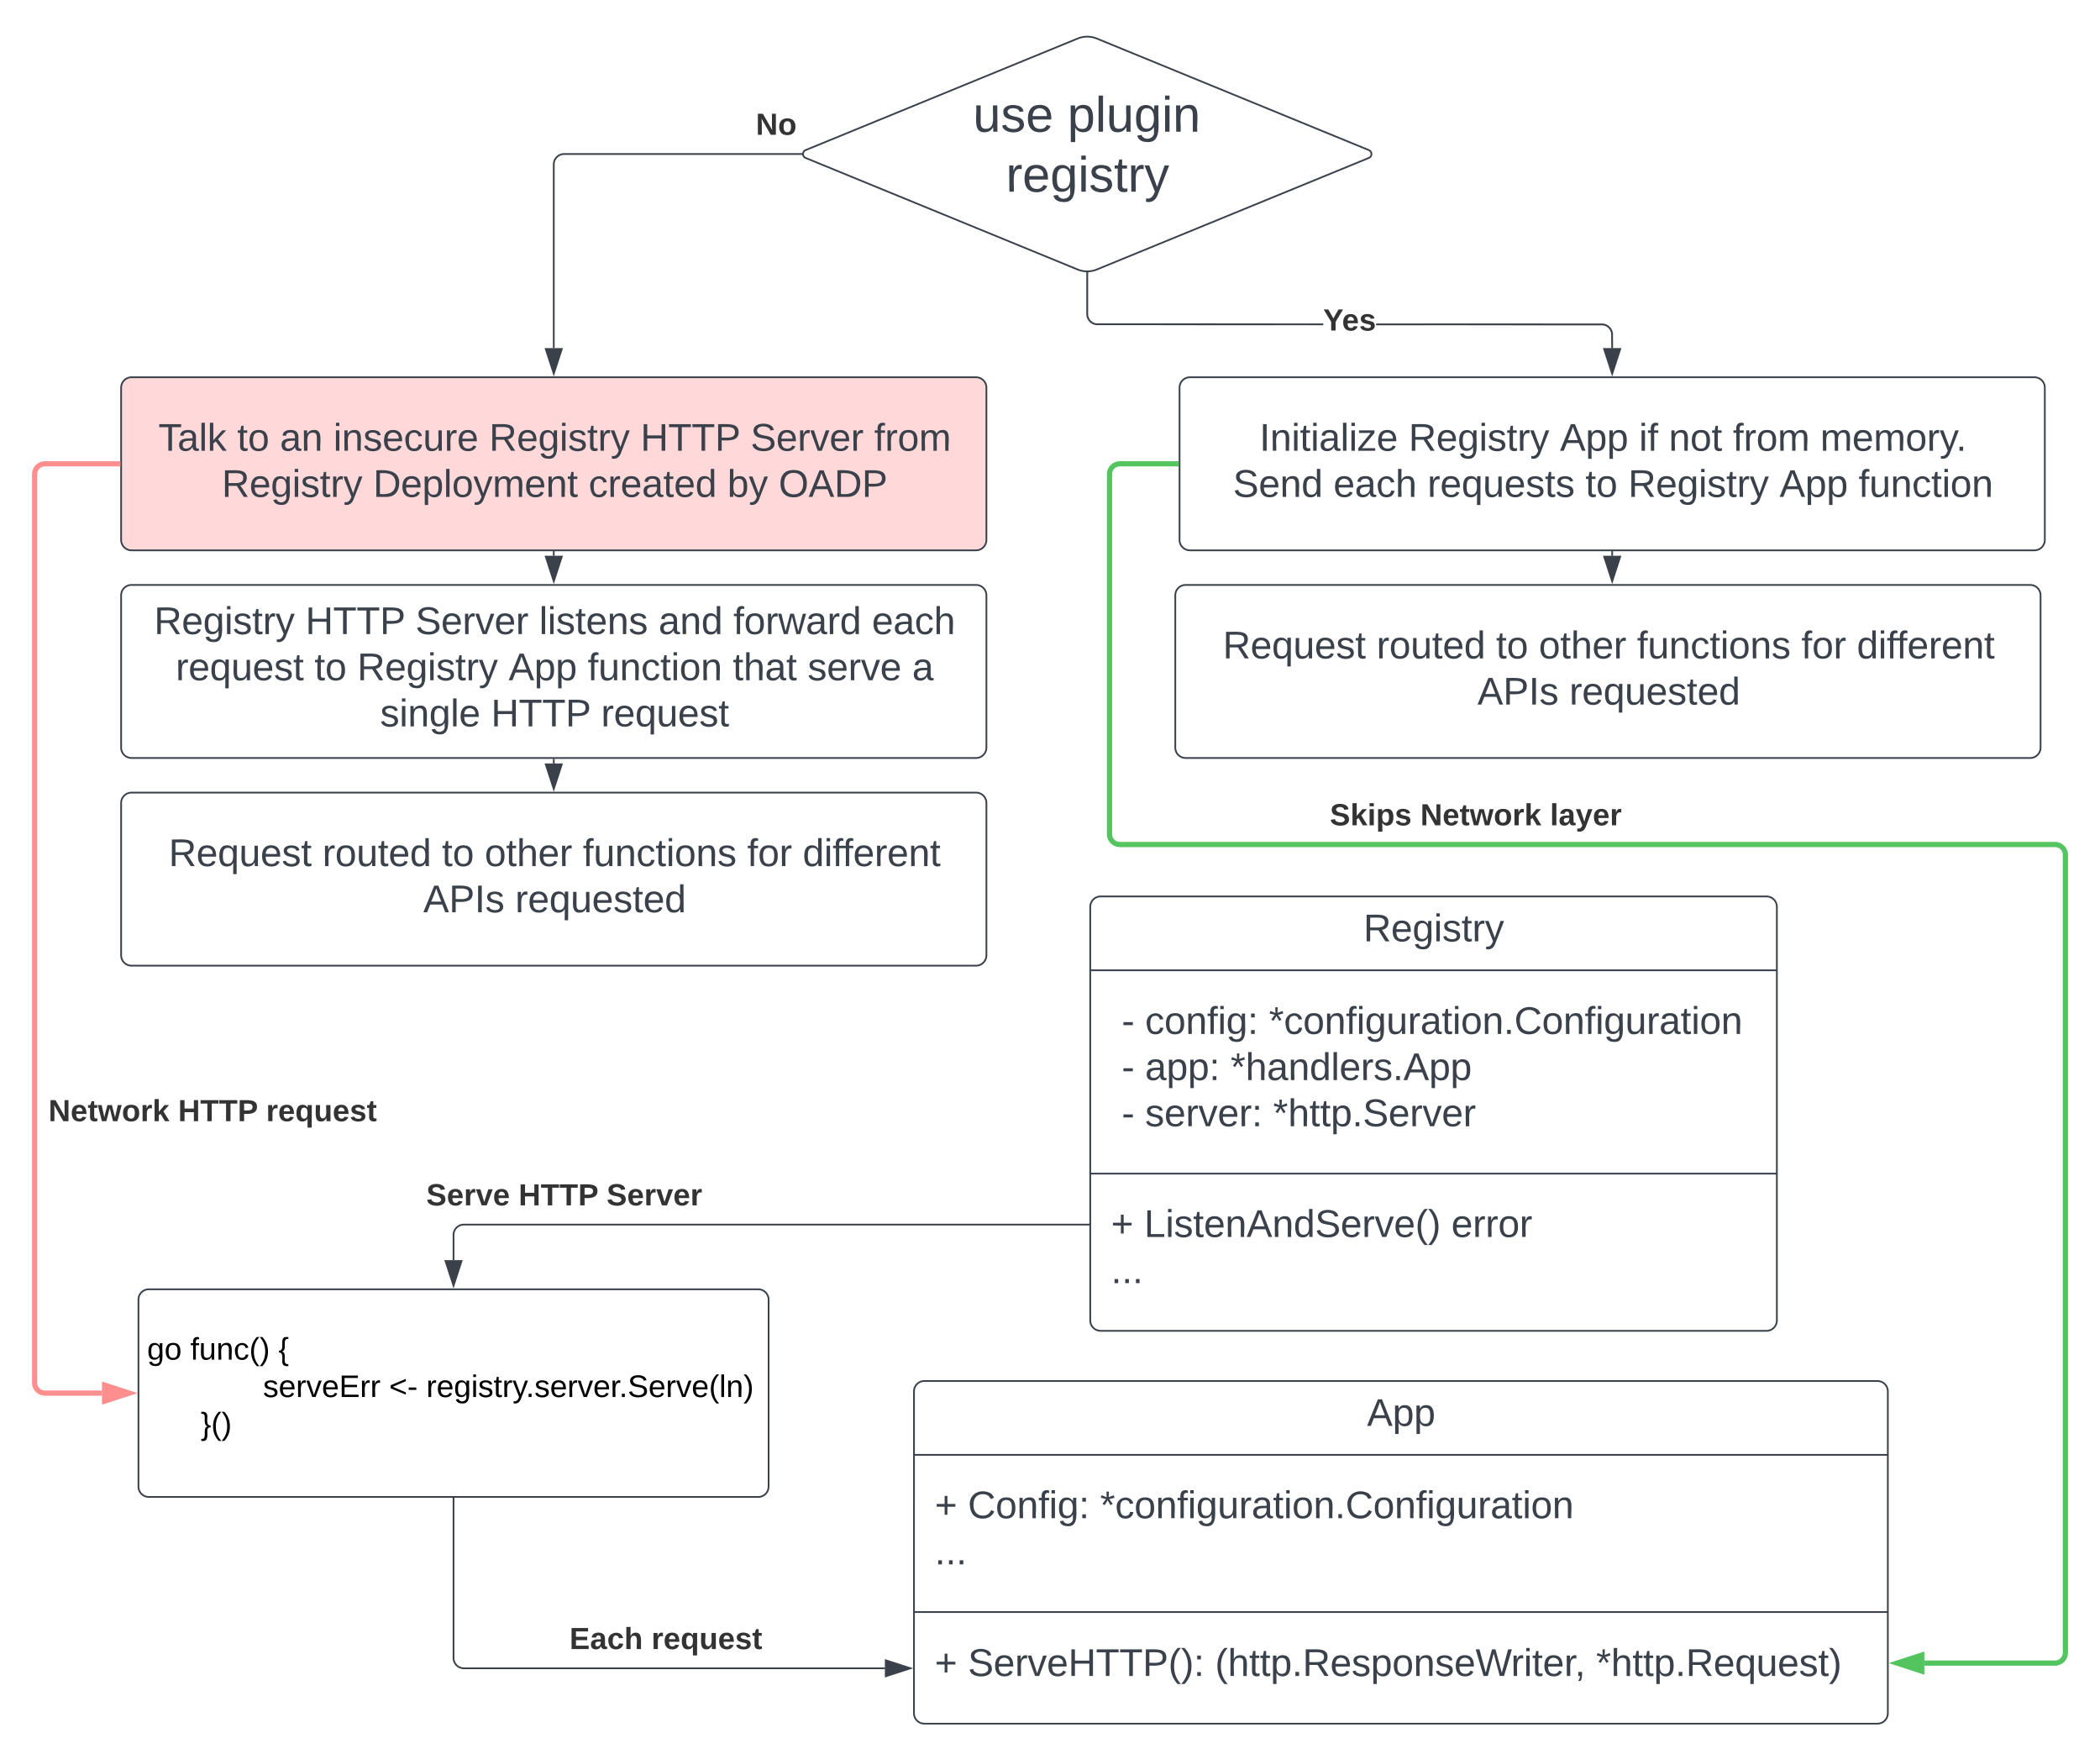 <svg xmlns="http://www.w3.org/2000/svg" xmlns:xlink="http://www.w3.org/1999/xlink" xmlns:lucid="lucid" width="1213.49" height="1016.5"><g transform="translate(-390 -1882)" lucid:page-tab-id="0_0"><path d="M-1696-1296h5152v5248h-5152z" fill="#fff"/><path d="M460 2106a6 6 0 0 1 6-6h488a6 6 0 0 1 6 6v88a6 6 0 0 1-6 6H466a6 6 0 0 1-6-6z" stroke="#3a414a" fill="#ffd9d9"/><use xlink:href="#a" transform="matrix(1,0,0,1,465,2105) translate(16.519 37.465)"/><use xlink:href="#b" transform="matrix(1,0,0,1,465,2105) translate(62.074 37.465)"/><use xlink:href="#c" transform="matrix(1,0,0,1,465,2105) translate(86.765 37.465)"/><use xlink:href="#d" transform="matrix(1,0,0,1,465,2105) translate(117.63 37.465)"/><use xlink:href="#e" transform="matrix(1,0,0,1,465,2105) translate(207.63 37.465)"/><use xlink:href="#f" transform="matrix(1,0,0,1,465,2105) translate(295.099 37.465)"/><use xlink:href="#g" transform="matrix(1,0,0,1,465,2105) translate(358.679 37.465)"/><use xlink:href="#h" transform="matrix(1,0,0,1,465,2105) translate(430.16 37.465)"/><use xlink:href="#e" transform="matrix(1,0,0,1,465,2105) translate(53.154 64.132)"/><use xlink:href="#i" transform="matrix(1,0,0,1,465,2105) translate(140.623 64.132)"/><use xlink:href="#j" transform="matrix(1,0,0,1,465,2105) translate(265.13 64.132)"/><use xlink:href="#k" transform="matrix(1,0,0,1,465,2105) translate(345.315 64.132)"/><use xlink:href="#l" transform="matrix(1,0,0,1,465,2105) translate(374.944 64.132)"/><path d="M1012.7 1904.28a14.63 14.63 0 0 1 11.1 0l157.15 64.44a2.46 2.46 0 0 1 0 4.56l-157.15 64.44a14.63 14.63 0 0 1-11.1 0l-157.15-64.44a2.46 2.46 0 0 1 0-4.56z" stroke="#3a414a" fill="#fff"/><use xlink:href="#m" transform="matrix(1,0,0,1,855,1907) translate(97.283 51.111)"/><use xlink:href="#n" transform="matrix(1,0,0,1,855,1907) translate(151.851 51.111)"/><use xlink:href="#o" transform="matrix(1,0,0,1,855,1907) translate(116.28 85.778)"/><path d="M853.02 1971H716a6 6 0 0 0-6 6v106.15" stroke="#3a414a" fill="none"/><path d="M853.52 1971l.06.5H853v-1h.58z" stroke="#3a414a" stroke-width=".05" fill="#3a414a"/><path d="M710 2097.92l-4.64-14.27h9.28z" stroke="#3a414a" fill="#3a414a"/><use xlink:href="#p" transform="matrix(1,0,0,1,826.776,1945.667) translate(0 14.222)"/><path d="M1315.62 2068.93l1 .08 1 .24.93.4.87.53.78.66.66.78.53.88.38.94.24 1 .08 8.73h-1l-.08-8.6-.2-.82-.32-.8-.45-.73-.56-.66-.67-.56-.74-.45-.8-.33-.84-.2-.88-.07-130.35-.04v-1zm-296.87-5.52l.07.9.2.83.33.8.45.73.56.66.66.56.73.45.8.33.82.2 131.25.03v1l-131.37-.05-1-.24-.95-.38-.87-.53-.78-.68-.66-.77-.54-.87-.4-.94-.23-1-.08-1v-23.62h1z" stroke="#3a414a" stroke-width=".05" fill="#3a414a"/><path d="M1018.25 2039.32l.5-.02v.53h-1v-.53z" fill="#3a414a"/><path d="M1018.25 2039.3l.52-.03v.6h-1.04v-.6zm-.48.5h.96v-.48l-.48.02-.48-.02z" stroke="#3a414a" stroke-width=".05" fill="#3a414a"/><path d="M1321.6 2097.92l-4.64-14.27h9.27z" fill="#3a414a"/><path d="M1321.6 2099.54l-5.33-16.4h10.65zm-3.95-15.4l3.95 12.16 3.95-12.15z" stroke="#3a414a" stroke-width=".05" fill="#3a414a"/><use xlink:href="#q" transform="matrix(1,0,0,1,1154.615,2058.761) translate(0 14.222)"/><path d="M460 2226a6 6 0 0 1 6-6h488a6 6 0 0 1 6 6v88a6 6 0 0 1-6 6H466a6 6 0 0 1-6-6z" stroke="#3a414a" fill="#fff"/><use xlink:href="#r" transform="matrix(1,0,0,1,465,2225) translate(14.019 23.403)"/><use xlink:href="#f" transform="matrix(1,0,0,1,465,2225) translate(101.488 23.403)"/><use xlink:href="#g" transform="matrix(1,0,0,1,465,2225) translate(165.068 23.403)"/><use xlink:href="#s" transform="matrix(1,0,0,1,465,2225) translate(236.549 23.403)"/><use xlink:href="#t" transform="matrix(1,0,0,1,465,2225) translate(305.562 23.403)"/><use xlink:href="#u" transform="matrix(1,0,0,1,465,2225) translate(348.772 23.403)"/><use xlink:href="#v" transform="matrix(1,0,0,1,465,2225) translate(428.833 23.403)"/><use xlink:href="#w" transform="matrix(1,0,0,1,465,2225) translate(26.549 50.069)"/><use xlink:href="#b" transform="matrix(1,0,0,1,465,2225) translate(106.735 50.069)"/><use xlink:href="#e" transform="matrix(1,0,0,1,465,2225) translate(131.426 50.069)"/><use xlink:href="#x" transform="matrix(1,0,0,1,465,2225) translate(218.895 50.069)"/><use xlink:href="#y" transform="matrix(1,0,0,1,465,2225) translate(264.574 50.069)"/><use xlink:href="#z" transform="matrix(1,0,0,1,465,2225) translate(348.463 50.069)"/><use xlink:href="#A" transform="matrix(1,0,0,1,465,2225) translate(391.673 50.069)"/><use xlink:href="#B" transform="matrix(1,0,0,1,465,2225) translate(452.105 50.069)"/><use xlink:href="#C" transform="matrix(1,0,0,1,465,2225) translate(144.667 76.736)"/><use xlink:href="#f" transform="matrix(1,0,0,1,465,2225) translate(208.741 76.736)"/><use xlink:href="#D" transform="matrix(1,0,0,1,465,2225) translate(272.321 76.736)"/><path d="M1071.6 2106a6 6 0 0 1 6-6h488a6 6 0 0 1 6 6v88a6 6 0 0 1-6 6h-488a6 6 0 0 1-6-6z" stroke="#3a414a" fill="#fff"/><use xlink:href="#E" transform="matrix(1,0,0,1,1076.598,2105) translate(41.179 37.465)"/><use xlink:href="#e" transform="matrix(1,0,0,1,1076.598,2105) translate(127.352 37.465)"/><use xlink:href="#x" transform="matrix(1,0,0,1,1076.598,2105) translate(214.821 37.465)"/><use xlink:href="#F" transform="matrix(1,0,0,1,1076.598,2105) translate(260.5 37.465)"/><use xlink:href="#G" transform="matrix(1,0,0,1,1076.598,2105) translate(277.722 37.465)"/><use xlink:href="#H" transform="matrix(1,0,0,1,1076.598,2105) translate(314.759 37.465)"/><use xlink:href="#I" transform="matrix(1,0,0,1,1076.598,2105) translate(365.253 37.465)"/><use xlink:href="#J" transform="matrix(1,0,0,1,1076.598,2105) translate(25.901 64.132)"/><use xlink:href="#K" transform="matrix(1,0,0,1,1076.598,2105) translate(83.926 64.132)"/><use xlink:href="#L" transform="matrix(1,0,0,1,1076.598,2105) translate(138.247 64.132)"/><use xlink:href="#b" transform="matrix(1,0,0,1,1076.598,2105) translate(229.543 64.132)"/><use xlink:href="#e" transform="matrix(1,0,0,1,1076.598,2105) translate(254.235 64.132)"/><use xlink:href="#x" transform="matrix(1,0,0,1,1076.598,2105) translate(341.704 64.132)"/><use xlink:href="#M" transform="matrix(1,0,0,1,1076.598,2105) translate(387.383 64.132)"/><path d="M460 2346a6 6 0 0 1 6-6h488a6 6 0 0 1 6 6v88a6 6 0 0 1-6 6H466a6 6 0 0 1-6-6z" stroke="#3a414a" fill="#fff"/><g><use xlink:href="#N" transform="matrix(1,0,0,1,465,2345) translate(22.475 37.465)"/><use xlink:href="#O" transform="matrix(1,0,0,1,465,2345) translate(111.302 37.465)"/><use xlink:href="#b" transform="matrix(1,0,0,1,465,2345) translate(180.377 37.465)"/><use xlink:href="#P" transform="matrix(1,0,0,1,465,2345) translate(205.068 37.465)"/><use xlink:href="#Q" transform="matrix(1,0,0,1,465,2345) translate(261.796 37.465)"/><use xlink:href="#R" transform="matrix(1,0,0,1,465,2345) translate(356.796 37.465)"/><use xlink:href="#S" transform="matrix(1,0,0,1,465,2345) translate(388.833 37.465)"/><use xlink:href="#T" transform="matrix(1,0,0,1,465,2345) translate(169.605 64.132)"/><use xlink:href="#U" transform="matrix(1,0,0,1,465,2345) translate(222.691 64.132)"/></g><path d="M710 2200.96v2.2" stroke="#3a414a" fill="none"/><path d="M710.5 2200.98h-1v-.52h1z" stroke="#3a414a" stroke-width=".05" fill="#3a414a"/><path d="M710 2217.92l-4.64-14.27h9.28z" stroke="#3a414a" fill="#3a414a"/><path d="M710 2320.96v2.2" stroke="#3a414a" fill="none"/><path d="M710.5 2320.98h-1v-.52h1z" stroke="#3a414a" stroke-width=".05" fill="#3a414a"/><path d="M710 2337.92l-4.64-14.27h9.28z" stroke="#3a414a" fill="#3a414a"/><path d="M1069.14 2226a6 6 0 0 1 6-6h488a6 6 0 0 1 6 6v88a6 6 0 0 1-6 6h-488a6 6 0 0 1-6-6z" stroke="#3a414a" fill="#fff"/><g><use xlink:href="#N" transform="matrix(1,0,0,1,1074.143,2225) translate(22.475 37.465)"/><use xlink:href="#O" transform="matrix(1,0,0,1,1074.143,2225) translate(111.302 37.465)"/><use xlink:href="#b" transform="matrix(1,0,0,1,1074.143,2225) translate(180.377 37.465)"/><use xlink:href="#P" transform="matrix(1,0,0,1,1074.143,2225) translate(205.068 37.465)"/><use xlink:href="#Q" transform="matrix(1,0,0,1,1074.143,2225) translate(261.796 37.465)"/><use xlink:href="#R" transform="matrix(1,0,0,1,1074.143,2225) translate(356.796 37.465)"/><use xlink:href="#S" transform="matrix(1,0,0,1,1074.143,2225) translate(388.833 37.465)"/><use xlink:href="#T" transform="matrix(1,0,0,1,1074.143,2225) translate(169.605 64.132)"/><use xlink:href="#U" transform="matrix(1,0,0,1,1074.143,2225) translate(222.691 64.132)"/></g><path d="M1321.6 2200.96v2.2" stroke="#3a414a" fill="none"/><path d="M1322.1 2200.98h-1v-.52h1z" stroke="#3a414a" stroke-width=".05" fill="#3a414a"/><path d="M1321.6 2217.92l-4.64-14.27h9.27z" stroke="#3a414a" fill="#3a414a"/><a xlink:href="https://github.com/distribution/distribution/blob/4363fb1ef4676df2b9d99e3630e1b568141597c4/registry/registry.go#L134-L138" target="_blank"><path d="M1020 2406a6 6 0 0 1 6-6h384.77a6 6 0 0 1 6 6v239a6 6 0 0 1-6 6H1026a6 6 0 0 1-6-6z" stroke="#3a414a" fill="#fff"/><path d="M1020 2442.67h396.77M1020 2560.17h396.77" stroke="#3a414a" fill="none"/><use xlink:href="#V" transform="matrix(1,0,0,1,1028,2408) translate(149.852 17.944)"/><use xlink:href="#W" transform="matrix(1,0,0,1,1032,2450.667) translate(0 28.778)"/><use xlink:href="#X" transform="matrix(1,0,0,1,1032,2450.667) translate(6.173 28.778)"/><use xlink:href="#Y" transform="matrix(1,0,0,1,1032,2450.667) translate(19.691 28.778)"/><use xlink:href="#Z" transform="matrix(1,0,0,1,1032,2450.667) translate(91.235 28.778)"/><use xlink:href="#W" transform="matrix(1,0,0,1,1032,2450.667) translate(0 55.444)"/><use xlink:href="#X" transform="matrix(1,0,0,1,1032,2450.667) translate(6.173 55.444)"/><use xlink:href="#aa" transform="matrix(1,0,0,1,1032,2450.667) translate(19.691 55.444)"/><use xlink:href="#ab" transform="matrix(1,0,0,1,1032,2450.667) translate(69.074 55.444)"/><use xlink:href="#W" transform="matrix(1,0,0,1,1032,2450.667) translate(0 82.111)"/><use xlink:href="#X" transform="matrix(1,0,0,1,1032,2450.667) translate(6.173 82.111)"/><use xlink:href="#ac" transform="matrix(1,0,0,1,1032,2450.667) translate(19.691 82.111)"/><use xlink:href="#ad" transform="matrix(1,0,0,1,1032,2450.667) translate(93.642 82.111)"/><g><use xlink:href="#ae" transform="matrix(1,0,0,1,1032,2568.167) translate(0 28.611)"/><use xlink:href="#af" transform="matrix(1,0,0,1,1032,2568.167) translate(19.136 28.611)"/><use xlink:href="#ag" transform="matrix(1,0,0,1,1032,2568.167) translate(196.667 28.611)"/><use xlink:href="#ah" transform="matrix(1,0,0,1,1032,2568.167) translate(0 55.278)"/></g><path class="lucid-link lucid-hotspot lucid-overlay-hotspot" d="M1020 2406a6 6 0 0 1 6-6h384.77a6 6 0 0 1 6 6v239a6 6 0 0 1-6 6H1026a6 6 0 0 1-6-6zM1020 2442.67h396.77M1020 2560.17h396.77" fill="none"/></a><a xlink:href="https://github.com/distribution/distribution/blob/3e4f8a0ab1476a9516d02d76fbf869480541657f/registry/handlers/app.go#L58-L91" target="_blank"><path d="M918.15 2686a6 6 0 0 1 6-6h550.74a6 6 0 0 1 6 6v186a6 6 0 0 1-6 6H924.14a6 6 0 0 1-6-6z" stroke="#3a414a" fill="#fff"/><path d="M918.15 2722.67h562.74m-562.75 90.83h562.74" stroke="#3a414a" fill="none"/><use xlink:href="#ai" transform="matrix(1,0,0,1,926.151,2688) translate(253.747 17.944)"/><use xlink:href="#ae" transform="matrix(1,0,0,1,930.151,2730.667) translate(0 28.611)"/><use xlink:href="#aj" transform="matrix(1,0,0,1,930.151,2730.667) translate(19.136 28.611)"/><use xlink:href="#ak" transform="matrix(1,0,0,1,930.151,2730.667) translate(95.556 28.611)"/><use xlink:href="#ah" transform="matrix(1,0,0,1,930.151,2730.667) translate(0 55.278)"/><g><use xlink:href="#ae" transform="matrix(1,0,0,1,930.151,2821.5) translate(0 28.944)"/><use xlink:href="#al" transform="matrix(1,0,0,1,930.151,2821.5) translate(19.136 28.944)"/><use xlink:href="#am" transform="matrix(1,0,0,1,930.151,2821.5) translate(161.975 28.944)"/><use xlink:href="#an" transform="matrix(1,0,0,1,930.151,2821.5) translate(382.16 28.944)"/></g><path class="lucid-link lucid-hotspot lucid-overlay-hotspot" d="M918.15 2686a6 6 0 0 1 6-6h550.74a6 6 0 0 1 6 6v186a6 6 0 0 1-6 6H924.14a6 6 0 0 1-6-6zM918.15 2722.67h562.74m-562.75 90.83h562.74" fill="none"/></a><path d="M652.07 2747.96V2840a6 6 0 0 0 6 6h243.26" stroke="#3a414a" fill="none"/><path d="M652.57 2747.98h-1v-.52h1z" stroke="#3a414a" stroke-width=".05" fill="#3a414a"/><path d="M916.1 2846l-14.27 4.64v-9.27z" stroke="#3a414a" fill="#3a414a"/><g><use xlink:href="#ao" transform="matrix(1,0,0,1,719.102,2820.674) translate(0 14.222)"/><use xlink:href="#ap" transform="matrix(1,0,0,1,719.102,2820.674) translate(47.358 14.222)"/></g><path d="M458.04 2150H416a6 6 0 0 0-6 6v525a6 6 0 0 0 6 6h32.92" stroke="#ff8f8f" stroke-width="3" fill="none"/><path d="M459.54 2151.5H458v-3h1.54z" stroke="#ff8f8f" stroke-width=".05" fill="#ff8f8f"/><path d="M464.68 2687l-14.26 4.64v-9.28z" stroke="#ff8f8f" stroke-width="3" fill="#ff8f8f"/><g><use xlink:href="#aq" transform="matrix(1,0,0,1,418,2515.65) translate(0 14.222)"/><use xlink:href="#ar" transform="matrix(1,0,0,1,418,2515.65) translate(74.914 14.222)"/><use xlink:href="#as" transform="matrix(1,0,0,1,418,2515.65) translate(125.778 14.222)"/></g><path d="M1069.63 2150h-32.5a6 6 0 0 0-6 6v208a6 6 0 0 0 6 6h540.36a6 6 0 0 1 6 6v461a6 6 0 0 1-6 6H1502" stroke="#54c45e" stroke-width="3" fill="none"/><path d="M1071.14 2151.5h-1.54v-3h1.53z" stroke="#54c45e" stroke-width=".05" fill="#54c45e"/><path d="M1486.24 2843l14.26-4.63v9.27z" stroke="#54c45e" stroke-width="3" fill="#54c45e"/><g><use xlink:href="#at" transform="matrix(1,0,0,1,1158.463,2344.667) translate(0 14.222)"/><use xlink:href="#au" transform="matrix(1,0,0,1,1158.463,2344.667) translate(52.296 14.222)"/><use xlink:href="#av" transform="matrix(1,0,0,1,1158.463,2344.667) translate(127.21 14.222)"/></g><a xlink:href="https://github.com/distribution/distribution/blob/3e4f8a0ab1476a9516d02d76fbf869480541657f/registry/registry.go#L303-L305" target="_blank"><path d="M470 2633a6 6 0 0 1 6-6h352.14a6 6 0 0 1 6 6v108a6 6 0 0 1-6 6H476a6 6 0 0 1-6-6z" stroke="#3a414a" fill="#fff"/><use xlink:href="#aw" transform="matrix(1,0,0,1,470,2627) translate(5.01 40.65)"/><use xlink:href="#ax" transform="matrix(1,0,0,1,470,2627) translate(30.01 40.65)"/><use xlink:href="#ay" transform="matrix(1,0,0,1,470,2627) translate(80.91 40.65)"/><use xlink:href="#az" transform="matrix(1,0,0,1,470,2627) translate(36.01 62.25)"/><use xlink:href="#aA" transform="matrix(1,0,0,1,470,2627) translate(72.01 62.25)"/><use xlink:href="#aB" transform="matrix(1,0,0,1,470,2627) translate(144.86 62.25)"/><use xlink:href="#aC" transform="matrix(1,0,0,1,470,2627) translate(166.31 62.25)"/><use xlink:href="#aD" transform="matrix(1,0,0,1,470,2627) translate(36.01 83.85)"/><path class="lucid-link lucid-hotspot lucid-overlay-hotspot" d="M470 2633a6 6 0 0 1 6-6h352.14a6 6 0 0 1 6 6v108a6 6 0 0 1-6 6H476a6 6 0 0 1-6-6z" fill="none"/></a><path d="M1019.06 2589.63h-361a6 6 0 0 0-6 6v14.52" stroke="#3a414a" fill="none"/><path d="M1019.56 2590.13h-.52v-1h.52z" stroke="#3a414a" stroke-width=".05" fill="#3a414a"/><path d="M652.07 2624.92l-4.64-14.27h9.28z" stroke="#3a414a" fill="#3a414a"/><g><use xlink:href="#aE" transform="matrix(1,0,0,1,636.325,2564.3) translate(0 14.222)"/><use xlink:href="#ar" transform="matrix(1,0,0,1,636.325,2564.3) translate(53.333 14.222)"/><use xlink:href="#aF" transform="matrix(1,0,0,1,636.325,2564.3) translate(104.198 14.222)"/></g><defs><path fill="#3a414a" d="M127-220V0H93v-220H8v-28h204v28h-85" id="aG"/><path fill="#3a414a" d="M141-36C126-15 110 5 73 4 37 3 15-17 15-53c-1-64 63-63 125-63 3-35-9-54-41-54-24 1-41 7-42 31l-33-3c5-37 33-52 76-52 45 0 72 20 72 64v82c-1 20 7 32 28 27v20c-31 9-61-2-59-35zM48-53c0 20 12 33 32 33 41-3 63-29 60-74-43 2-92-5-92 41" id="aH"/><path fill="#3a414a" d="M24 0v-261h32V0H24" id="aI"/><path fill="#3a414a" d="M143 0L79-87 56-68V0H24v-261h32v163l83-92h37l-77 82L181 0h-38" id="aJ"/><g id="a"><use transform="matrix(0.062,0,0,0.062,0,0)" xlink:href="#aG"/><use transform="matrix(0.062,0,0,0.062,11.049,0)" xlink:href="#aH"/><use transform="matrix(0.062,0,0,0.062,23.395,0)" xlink:href="#aI"/><use transform="matrix(0.062,0,0,0.062,28.272,0)" xlink:href="#aJ"/></g><path fill="#3a414a" d="M59-47c-2 24 18 29 38 22v24C64 9 27 4 27-40v-127H5v-23h24l9-43h21v43h35v23H59v120" id="aK"/><path fill="#3a414a" d="M100-194c62-1 85 37 85 99 1 63-27 99-86 99S16-35 15-95c0-66 28-99 85-99zM99-20c44 1 53-31 53-75 0-43-8-75-51-75s-53 32-53 75 10 74 51 75" id="aL"/><g id="b"><use transform="matrix(0.062,0,0,0.062,0,0)" xlink:href="#aK"/><use transform="matrix(0.062,0,0,0.062,6.173,0)" xlink:href="#aL"/></g><path fill="#3a414a" d="M117-194c89-4 53 116 60 194h-32v-121c0-31-8-49-39-48C34-167 62-67 57 0H25l-1-190h30c1 10-1 24 2 32 11-22 29-35 61-36" id="aM"/><g id="c"><use transform="matrix(0.062,0,0,0.062,0,0)" xlink:href="#aH"/><use transform="matrix(0.062,0,0,0.062,12.346,0)" xlink:href="#aM"/></g><path fill="#3a414a" d="M24-231v-30h32v30H24zM24 0v-190h32V0H24" id="aN"/><path fill="#3a414a" d="M135-143c-3-34-86-38-87 0 15 53 115 12 119 90S17 21 10-45l28-5c4 36 97 45 98 0-10-56-113-15-118-90-4-57 82-63 122-42 12 7 21 19 24 35" id="aO"/><path fill="#3a414a" d="M100-194c63 0 86 42 84 106H49c0 40 14 67 53 68 26 1 43-12 49-29l28 8c-11 28-37 45-77 45C44 4 14-33 15-96c1-61 26-98 85-98zm52 81c6-60-76-77-97-28-3 7-6 17-6 28h103" id="aP"/><path fill="#3a414a" d="M96-169c-40 0-48 33-48 73s9 75 48 75c24 0 41-14 43-38l32 2c-6 37-31 61-74 61-59 0-76-41-82-99-10-93 101-131 147-64 4 7 5 14 7 22l-32 3c-4-21-16-35-41-35" id="aQ"/><path fill="#3a414a" d="M84 4C-5 8 30-112 23-190h32v120c0 31 7 50 39 49 72-2 45-101 50-169h31l1 190h-30c-1-10 1-25-2-33-11 22-28 36-60 37" id="aR"/><path fill="#3a414a" d="M114-163C36-179 61-72 57 0H25l-1-190h30c1 12-1 29 2 39 6-27 23-49 58-41v29" id="aS"/><g id="d"><use transform="matrix(0.062,0,0,0.062,0,0)" xlink:href="#aN"/><use transform="matrix(0.062,0,0,0.062,4.877,0)" xlink:href="#aM"/><use transform="matrix(0.062,0,0,0.062,17.222,0)" xlink:href="#aO"/><use transform="matrix(0.062,0,0,0.062,28.333,0)" xlink:href="#aP"/><use transform="matrix(0.062,0,0,0.062,40.679,0)" xlink:href="#aQ"/><use transform="matrix(0.062,0,0,0.062,51.79,0)" xlink:href="#aR"/><use transform="matrix(0.062,0,0,0.062,64.136,0)" xlink:href="#aS"/><use transform="matrix(0.062,0,0,0.062,71.481,0)" xlink:href="#aP"/></g><path fill="#3a414a" d="M233-177c-1 41-23 64-60 70L243 0h-38l-65-103H63V0H30v-248c88 3 205-21 203 71zM63-129c60-2 137 13 137-47 0-61-80-42-137-45v92" id="aT"/><path fill="#3a414a" d="M177-190C167-65 218 103 67 71c-23-6-38-20-44-43l32-5c15 47 100 32 89-28v-30C133-14 115 1 83 1 29 1 15-40 15-95c0-56 16-97 71-98 29-1 48 16 59 35 1-10 0-23 2-32h30zM94-22c36 0 50-32 50-73 0-42-14-75-50-75-39 0-46 34-46 75s6 73 46 73" id="aU"/><path fill="#3a414a" d="M179-190L93 31C79 59 56 82 12 73V49c39 6 53-20 64-50L1-190h34L92-34l54-156h33" id="aV"/><g id="e"><use transform="matrix(0.062,0,0,0.062,0,0)" xlink:href="#aT"/><use transform="matrix(0.062,0,0,0.062,15.988,0)" xlink:href="#aP"/><use transform="matrix(0.062,0,0,0.062,28.333,0)" xlink:href="#aU"/><use transform="matrix(0.062,0,0,0.062,40.679,0)" xlink:href="#aN"/><use transform="matrix(0.062,0,0,0.062,45.556,0)" xlink:href="#aO"/><use transform="matrix(0.062,0,0,0.062,56.667,0)" xlink:href="#aK"/><use transform="matrix(0.062,0,0,0.062,62.84,0)" xlink:href="#aS"/><use transform="matrix(0.062,0,0,0.062,70.185,0)" xlink:href="#aV"/></g><path fill="#3a414a" d="M197 0v-115H63V0H30v-248h33v105h134v-105h34V0h-34" id="aW"/><path fill="#3a414a" d="M30-248c87 1 191-15 191 75 0 78-77 80-158 76V0H30v-248zm33 125c57 0 124 11 124-50 0-59-68-47-124-48v98" id="aX"/><g id="f"><use transform="matrix(0.062,0,0,0.062,0,0)" xlink:href="#aW"/><use transform="matrix(0.062,0,0,0.062,15.988,0)" xlink:href="#aG"/><use transform="matrix(0.062,0,0,0.062,29.506,0)" xlink:href="#aG"/><use transform="matrix(0.062,0,0,0.062,43.025,0)" xlink:href="#aX"/></g><path fill="#3a414a" d="M185-189c-5-48-123-54-124 2 14 75 158 14 163 119 3 78-121 87-175 55-17-10-28-26-33-46l33-7c5 56 141 63 141-1 0-78-155-14-162-118-5-82 145-84 179-34 5 7 8 16 11 25" id="aY"/><path fill="#3a414a" d="M108 0H70L1-190h34L89-25l56-165h34" id="aZ"/><g id="g"><use transform="matrix(0.062,0,0,0.062,0,0)" xlink:href="#aY"/><use transform="matrix(0.062,0,0,0.062,14.815,0)" xlink:href="#aP"/><use transform="matrix(0.062,0,0,0.062,27.16,0)" xlink:href="#aS"/><use transform="matrix(0.062,0,0,0.062,34.506,0)" xlink:href="#aZ"/><use transform="matrix(0.062,0,0,0.062,45.617,0)" xlink:href="#aP"/><use transform="matrix(0.062,0,0,0.062,57.963,0)" xlink:href="#aS"/></g><path fill="#3a414a" d="M101-234c-31-9-42 10-38 44h38v23H63V0H32v-167H5v-23h27c-7-52 17-82 69-68v24" id="ba"/><path fill="#3a414a" d="M210-169c-67 3-38 105-44 169h-31v-121c0-29-5-50-35-48C34-165 62-65 56 0H25l-1-190h30c1 10-1 24 2 32 10-44 99-50 107 0 11-21 27-35 58-36 85-2 47 119 55 194h-31v-121c0-29-5-49-35-48" id="bb"/><g id="h"><use transform="matrix(0.062,0,0,0.062,0,0)" xlink:href="#ba"/><use transform="matrix(0.062,0,0,0.062,6.173,0)" xlink:href="#aS"/><use transform="matrix(0.062,0,0,0.062,13.519,0)" xlink:href="#aL"/><use transform="matrix(0.062,0,0,0.062,25.864,0)" xlink:href="#bb"/></g><path fill="#3a414a" d="M30-248c118-7 216 8 213 122C240-48 200 0 122 0H30v-248zM63-27c89 8 146-16 146-99s-60-101-146-95v194" id="bc"/><path fill="#3a414a" d="M115-194c55 1 70 41 70 98S169 2 115 4C84 4 66-9 55-30l1 105H24l-1-265h31l2 30c10-21 28-34 59-34zm-8 174c40 0 45-34 45-75s-6-73-45-74c-42 0-51 32-51 76 0 43 10 73 51 73" id="bd"/><g id="i"><use transform="matrix(0.062,0,0,0.062,0,0)" xlink:href="#bc"/><use transform="matrix(0.062,0,0,0.062,15.988,0)" xlink:href="#aP"/><use transform="matrix(0.062,0,0,0.062,28.333,0)" xlink:href="#bd"/><use transform="matrix(0.062,0,0,0.062,40.679,0)" xlink:href="#aI"/><use transform="matrix(0.062,0,0,0.062,45.556,0)" xlink:href="#aL"/><use transform="matrix(0.062,0,0,0.062,57.901,0)" xlink:href="#aV"/><use transform="matrix(0.062,0,0,0.062,69.012,0)" xlink:href="#bb"/><use transform="matrix(0.062,0,0,0.062,87.469,0)" xlink:href="#aP"/><use transform="matrix(0.062,0,0,0.062,99.815,0)" xlink:href="#aM"/><use transform="matrix(0.062,0,0,0.062,112.16,0)" xlink:href="#aK"/></g><path fill="#3a414a" d="M85-194c31 0 48 13 60 33l-1-100h32l1 261h-30c-2-10 0-23-3-31C134-8 116 4 85 4 32 4 16-35 15-94c0-66 23-100 70-100zm9 24c-40 0-46 34-46 75 0 40 6 74 45 74 42 0 51-32 51-76 0-42-9-74-50-73" id="be"/><g id="j"><use transform="matrix(0.062,0,0,0.062,0,0)" xlink:href="#aQ"/><use transform="matrix(0.062,0,0,0.062,11.111,0)" xlink:href="#aS"/><use transform="matrix(0.062,0,0,0.062,18.457,0)" xlink:href="#aP"/><use transform="matrix(0.062,0,0,0.062,30.802,0)" xlink:href="#aH"/><use transform="matrix(0.062,0,0,0.062,43.148,0)" xlink:href="#aK"/><use transform="matrix(0.062,0,0,0.062,49.321,0)" xlink:href="#aP"/><use transform="matrix(0.062,0,0,0.062,61.667,0)" xlink:href="#be"/></g><path fill="#3a414a" d="M115-194c53 0 69 39 70 98 0 66-23 100-70 100C84 3 66-7 56-30L54 0H23l1-261h32v101c10-23 28-34 59-34zm-8 174c40 0 45-34 45-75 0-40-5-75-45-74-42 0-51 32-51 76 0 43 10 73 51 73" id="bf"/><g id="k"><use transform="matrix(0.062,0,0,0.062,0,0)" xlink:href="#bf"/><use transform="matrix(0.062,0,0,0.062,12.346,0)" xlink:href="#aV"/></g><path fill="#3a414a" d="M140-251c81 0 123 46 123 126C263-46 219 4 140 4 59 4 17-45 17-125s42-126 123-126zm0 227c63 0 89-41 89-101s-29-99-89-99c-61 0-89 39-89 99S79-25 140-24" id="bg"/><path fill="#3a414a" d="M205 0l-28-72H64L36 0H1l101-248h38L239 0h-34zm-38-99l-47-123c-12 45-31 82-46 123h93" id="bh"/><g id="l"><use transform="matrix(0.062,0,0,0.062,0,0)" xlink:href="#bg"/><use transform="matrix(0.062,0,0,0.062,17.284,0)" xlink:href="#bh"/><use transform="matrix(0.062,0,0,0.062,32.099,0)" xlink:href="#bc"/><use transform="matrix(0.062,0,0,0.062,48.086,0)" xlink:href="#aX"/></g><g id="m"><use transform="matrix(0.08,0,0,0.08,0,0)" xlink:href="#aR"/><use transform="matrix(0.08,0,0,0.08,16.049,0)" xlink:href="#aO"/><use transform="matrix(0.08,0,0,0.08,30.494,0)" xlink:href="#aP"/></g><g id="n"><use transform="matrix(0.08,0,0,0.08,0,0)" xlink:href="#bd"/><use transform="matrix(0.08,0,0,0.08,16.049,0)" xlink:href="#aI"/><use transform="matrix(0.08,0,0,0.08,22.389,0)" xlink:href="#aR"/><use transform="matrix(0.08,0,0,0.08,38.438,0)" xlink:href="#aU"/><use transform="matrix(0.08,0,0,0.08,54.488,0)" xlink:href="#aN"/><use transform="matrix(0.08,0,0,0.08,60.827,0)" xlink:href="#aM"/></g><g id="o"><use transform="matrix(0.08,0,0,0.08,0,0)" xlink:href="#aS"/><use transform="matrix(0.08,0,0,0.08,9.549,0)" xlink:href="#aP"/><use transform="matrix(0.08,0,0,0.08,25.599,0)" xlink:href="#aU"/><use transform="matrix(0.08,0,0,0.08,41.648,0)" xlink:href="#aN"/><use transform="matrix(0.08,0,0,0.08,47.988,0)" xlink:href="#aO"/><use transform="matrix(0.08,0,0,0.08,62.432,0)" xlink:href="#aK"/><use transform="matrix(0.08,0,0,0.08,70.457,0)" xlink:href="#aS"/><use transform="matrix(0.08,0,0,0.08,80.006,0)" xlink:href="#aV"/></g><path fill="#333" d="M175 0L67-191c6 58 2 128 3 191H24v-248h59L193-55c-6-58-2-129-3-193h46V0h-61" id="bi"/><path fill="#333" d="M110-194c64 0 96 36 96 99 0 64-35 99-97 99-61 0-95-36-95-99 0-62 34-99 96-99zm-1 164c35 0 45-28 45-65 0-40-10-65-43-65-34 0-45 26-45 65 0 36 10 65 43 65" id="bj"/><g id="p"><use transform="matrix(0.049,0,0,0.049,0,0)" xlink:href="#bi"/><use transform="matrix(0.049,0,0,0.049,12.79,0)" xlink:href="#bj"/></g><path fill="#333" d="M146-102V0H94v-102L6-248h54l60 105 60-105h54" id="bk"/><path fill="#333" d="M185-48c-13 30-37 53-82 52C43 2 14-33 14-96s30-98 90-98c62 0 83 45 84 108H66c0 31 8 55 39 56 18 0 30-7 34-22zm-45-69c5-46-57-63-70-21-2 6-4 13-4 21h74" id="bl"/><path fill="#333" d="M137-138c1-29-70-34-71-4 15 46 118 7 119 86 1 83-164 76-172 9l43-7c4 19 20 25 44 25 33 8 57-30 24-41C81-84 22-81 20-136c-2-80 154-74 161-7" id="bm"/><g id="q"><use transform="matrix(0.049,0,0,0.049,0,0)" xlink:href="#bk"/><use transform="matrix(0.049,0,0,0.049,10.864,0)" xlink:href="#bl"/><use transform="matrix(0.049,0,0,0.049,20.741,0)" xlink:href="#bm"/></g><g id="r"><use transform="matrix(0.062,0,0,0.062,0,0)" xlink:href="#aT"/><use transform="matrix(0.062,0,0,0.062,15.988,0)" xlink:href="#aP"/><use transform="matrix(0.062,0,0,0.062,28.333,0)" xlink:href="#aU"/><use transform="matrix(0.062,0,0,0.062,40.679,0)" xlink:href="#aN"/><use transform="matrix(0.062,0,0,0.062,45.556,0)" xlink:href="#aO"/><use transform="matrix(0.062,0,0,0.062,56.667,0)" xlink:href="#aK"/><use transform="matrix(0.062,0,0,0.062,62.84,0)" xlink:href="#aS"/><use transform="matrix(0.062,0,0,0.062,70.185,0)" xlink:href="#aV"/></g><g id="s"><use transform="matrix(0.062,0,0,0.062,0,0)" xlink:href="#aI"/><use transform="matrix(0.062,0,0,0.062,4.877,0)" xlink:href="#aN"/><use transform="matrix(0.062,0,0,0.062,9.753,0)" xlink:href="#aO"/><use transform="matrix(0.062,0,0,0.062,20.864,0)" xlink:href="#aK"/><use transform="matrix(0.062,0,0,0.062,27.037,0)" xlink:href="#aP"/><use transform="matrix(0.062,0,0,0.062,39.383,0)" xlink:href="#aM"/><use transform="matrix(0.062,0,0,0.062,51.728,0)" xlink:href="#aO"/></g><g id="t"><use transform="matrix(0.062,0,0,0.062,0,0)" xlink:href="#aH"/><use transform="matrix(0.062,0,0,0.062,12.346,0)" xlink:href="#aM"/><use transform="matrix(0.062,0,0,0.062,24.691,0)" xlink:href="#be"/></g><path fill="#3a414a" d="M206 0h-36l-40-164L89 0H53L-1-190h32L70-26l43-164h34l41 164 42-164h31" id="bn"/><g id="u"><use transform="matrix(0.062,0,0,0.062,0,0)" xlink:href="#ba"/><use transform="matrix(0.062,0,0,0.062,6.173,0)" xlink:href="#aL"/><use transform="matrix(0.062,0,0,0.062,18.519,0)" xlink:href="#aS"/><use transform="matrix(0.062,0,0,0.062,25.864,0)" xlink:href="#bn"/><use transform="matrix(0.062,0,0,0.062,41.852,0)" xlink:href="#aH"/><use transform="matrix(0.062,0,0,0.062,54.198,0)" xlink:href="#aS"/><use transform="matrix(0.062,0,0,0.062,61.543,0)" xlink:href="#be"/></g><path fill="#3a414a" d="M106-169C34-169 62-67 57 0H25v-261h32l-1 103c12-21 28-36 61-36 89 0 53 116 60 194h-32v-121c2-32-8-49-39-48" id="bo"/><g id="v"><use transform="matrix(0.062,0,0,0.062,0,0)" xlink:href="#aP"/><use transform="matrix(0.062,0,0,0.062,12.346,0)" xlink:href="#aH"/><use transform="matrix(0.062,0,0,0.062,24.691,0)" xlink:href="#aQ"/><use transform="matrix(0.062,0,0,0.062,35.802,0)" xlink:href="#bo"/></g><path fill="#3a414a" d="M145-31C134-9 116 4 85 4 32 4 16-35 15-94c0-59 17-99 70-100 32-1 48 14 60 33 0-11-1-24 2-32h30l-1 268h-32zM93-21c41 0 51-33 51-76s-8-73-50-73c-40 0-46 35-46 75s5 74 45 74" id="bp"/><g id="w"><use transform="matrix(0.062,0,0,0.062,0,0)" xlink:href="#aS"/><use transform="matrix(0.062,0,0,0.062,7.346,0)" xlink:href="#aP"/><use transform="matrix(0.062,0,0,0.062,19.691,0)" xlink:href="#bp"/><use transform="matrix(0.062,0,0,0.062,32.037,0)" xlink:href="#aR"/><use transform="matrix(0.062,0,0,0.062,44.383,0)" xlink:href="#aP"/><use transform="matrix(0.062,0,0,0.062,56.728,0)" xlink:href="#aO"/><use transform="matrix(0.062,0,0,0.062,67.84,0)" xlink:href="#aK"/></g><g id="x"><use transform="matrix(0.062,0,0,0.062,0,0)" xlink:href="#bh"/><use transform="matrix(0.062,0,0,0.062,14.815,0)" xlink:href="#bd"/><use transform="matrix(0.062,0,0,0.062,27.16,0)" xlink:href="#bd"/></g><g id="y"><use transform="matrix(0.062,0,0,0.062,0,0)" xlink:href="#ba"/><use transform="matrix(0.062,0,0,0.062,6.173,0)" xlink:href="#aR"/><use transform="matrix(0.062,0,0,0.062,18.519,0)" xlink:href="#aM"/><use transform="matrix(0.062,0,0,0.062,30.864,0)" xlink:href="#aQ"/><use transform="matrix(0.062,0,0,0.062,41.975,0)" xlink:href="#aK"/><use transform="matrix(0.062,0,0,0.062,48.148,0)" xlink:href="#aN"/><use transform="matrix(0.062,0,0,0.062,53.025,0)" xlink:href="#aL"/><use transform="matrix(0.062,0,0,0.062,65.37,0)" xlink:href="#aM"/></g><g id="z"><use transform="matrix(0.062,0,0,0.062,0,0)" xlink:href="#aK"/><use transform="matrix(0.062,0,0,0.062,6.173,0)" xlink:href="#bo"/><use transform="matrix(0.062,0,0,0.062,18.519,0)" xlink:href="#aH"/><use transform="matrix(0.062,0,0,0.062,30.864,0)" xlink:href="#aK"/></g><g id="A"><use transform="matrix(0.062,0,0,0.062,0,0)" xlink:href="#aO"/><use transform="matrix(0.062,0,0,0.062,11.111,0)" xlink:href="#aP"/><use transform="matrix(0.062,0,0,0.062,23.457,0)" xlink:href="#aS"/><use transform="matrix(0.062,0,0,0.062,30.802,0)" xlink:href="#aZ"/><use transform="matrix(0.062,0,0,0.062,41.914,0)" xlink:href="#aP"/></g><use transform="matrix(0.062,0,0,0.062,0,0)" xlink:href="#aH" id="B"/><g id="C"><use transform="matrix(0.062,0,0,0.062,0,0)" xlink:href="#aO"/><use transform="matrix(0.062,0,0,0.062,11.111,0)" xlink:href="#aN"/><use transform="matrix(0.062,0,0,0.062,15.988,0)" xlink:href="#aM"/><use transform="matrix(0.062,0,0,0.062,28.333,0)" xlink:href="#aU"/><use transform="matrix(0.062,0,0,0.062,40.679,0)" xlink:href="#aI"/><use transform="matrix(0.062,0,0,0.062,45.556,0)" xlink:href="#aP"/></g><g id="D"><use transform="matrix(0.062,0,0,0.062,0,0)" xlink:href="#aS"/><use transform="matrix(0.062,0,0,0.062,7.346,0)" xlink:href="#aP"/><use transform="matrix(0.062,0,0,0.062,19.691,0)" xlink:href="#bp"/><use transform="matrix(0.062,0,0,0.062,32.037,0)" xlink:href="#aR"/><use transform="matrix(0.062,0,0,0.062,44.383,0)" xlink:href="#aP"/><use transform="matrix(0.062,0,0,0.062,56.728,0)" xlink:href="#aO"/><use transform="matrix(0.062,0,0,0.062,67.84,0)" xlink:href="#aK"/></g><path fill="#3a414a" d="M33 0v-248h34V0H33" id="bq"/><path fill="#3a414a" d="M9 0v-24l116-142H16v-24h144v24L44-24h123V0H9" id="br"/><g id="E"><use transform="matrix(0.062,0,0,0.062,0,0)" xlink:href="#bq"/><use transform="matrix(0.062,0,0,0.062,6.173,0)" xlink:href="#aM"/><use transform="matrix(0.062,0,0,0.062,18.519,0)" xlink:href="#aN"/><use transform="matrix(0.062,0,0,0.062,23.395,0)" xlink:href="#aK"/><use transform="matrix(0.062,0,0,0.062,29.568,0)" xlink:href="#aN"/><use transform="matrix(0.062,0,0,0.062,34.444,0)" xlink:href="#aH"/><use transform="matrix(0.062,0,0,0.062,46.79,0)" xlink:href="#aI"/><use transform="matrix(0.062,0,0,0.062,51.667,0)" xlink:href="#aN"/><use transform="matrix(0.062,0,0,0.062,56.543,0)" xlink:href="#br"/><use transform="matrix(0.062,0,0,0.062,67.654,0)" xlink:href="#aP"/></g><g id="F"><use transform="matrix(0.062,0,0,0.062,0,0)" xlink:href="#aN"/><use transform="matrix(0.062,0,0,0.062,4.877,0)" xlink:href="#ba"/></g><g id="G"><use transform="matrix(0.062,0,0,0.062,0,0)" xlink:href="#aM"/><use transform="matrix(0.062,0,0,0.062,12.346,0)" xlink:href="#aL"/><use transform="matrix(0.062,0,0,0.062,24.691,0)" xlink:href="#aK"/></g><g id="H"><use transform="matrix(0.062,0,0,0.062,0,0)" xlink:href="#ba"/><use transform="matrix(0.062,0,0,0.062,6.173,0)" xlink:href="#aS"/><use transform="matrix(0.062,0,0,0.062,13.519,0)" xlink:href="#aL"/><use transform="matrix(0.062,0,0,0.062,25.864,0)" xlink:href="#bb"/></g><path fill="#3a414a" d="M33 0v-38h34V0H33" id="bs"/><g id="I"><use transform="matrix(0.062,0,0,0.062,0,0)" xlink:href="#bb"/><use transform="matrix(0.062,0,0,0.062,18.457,0)" xlink:href="#aP"/><use transform="matrix(0.062,0,0,0.062,30.802,0)" xlink:href="#bb"/><use transform="matrix(0.062,0,0,0.062,49.259,0)" xlink:href="#aL"/><use transform="matrix(0.062,0,0,0.062,61.605,0)" xlink:href="#aS"/><use transform="matrix(0.062,0,0,0.062,68.951,0)" xlink:href="#aV"/><use transform="matrix(0.062,0,0,0.062,78.395,0)" xlink:href="#bs"/></g><g id="J"><use transform="matrix(0.062,0,0,0.062,0,0)" xlink:href="#aY"/><use transform="matrix(0.062,0,0,0.062,14.815,0)" xlink:href="#aP"/><use transform="matrix(0.062,0,0,0.062,27.16,0)" xlink:href="#aM"/><use transform="matrix(0.062,0,0,0.062,39.506,0)" xlink:href="#be"/></g><g id="K"><use transform="matrix(0.062,0,0,0.062,0,0)" xlink:href="#aP"/><use transform="matrix(0.062,0,0,0.062,12.346,0)" xlink:href="#aH"/><use transform="matrix(0.062,0,0,0.062,24.691,0)" xlink:href="#aQ"/><use transform="matrix(0.062,0,0,0.062,35.802,0)" xlink:href="#bo"/></g><g id="L"><use transform="matrix(0.062,0,0,0.062,0,0)" xlink:href="#aS"/><use transform="matrix(0.062,0,0,0.062,7.346,0)" xlink:href="#aP"/><use transform="matrix(0.062,0,0,0.062,19.691,0)" xlink:href="#bp"/><use transform="matrix(0.062,0,0,0.062,32.037,0)" xlink:href="#aR"/><use transform="matrix(0.062,0,0,0.062,44.383,0)" xlink:href="#aP"/><use transform="matrix(0.062,0,0,0.062,56.728,0)" xlink:href="#aO"/><use transform="matrix(0.062,0,0,0.062,67.84,0)" xlink:href="#aK"/><use transform="matrix(0.062,0,0,0.062,74.012,0)" xlink:href="#aO"/></g><g id="M"><use transform="matrix(0.062,0,0,0.062,0,0)" xlink:href="#ba"/><use transform="matrix(0.062,0,0,0.062,6.173,0)" xlink:href="#aR"/><use transform="matrix(0.062,0,0,0.062,18.519,0)" xlink:href="#aM"/><use transform="matrix(0.062,0,0,0.062,30.864,0)" xlink:href="#aQ"/><use transform="matrix(0.062,0,0,0.062,41.975,0)" xlink:href="#aK"/><use transform="matrix(0.062,0,0,0.062,48.148,0)" xlink:href="#aN"/><use transform="matrix(0.062,0,0,0.062,53.025,0)" xlink:href="#aL"/><use transform="matrix(0.062,0,0,0.062,65.37,0)" xlink:href="#aM"/></g><g id="N"><use transform="matrix(0.062,0,0,0.062,0,0)" xlink:href="#aT"/><use transform="matrix(0.062,0,0,0.062,15.988,0)" xlink:href="#aP"/><use transform="matrix(0.062,0,0,0.062,28.333,0)" xlink:href="#bp"/><use transform="matrix(0.062,0,0,0.062,40.679,0)" xlink:href="#aR"/><use transform="matrix(0.062,0,0,0.062,53.025,0)" xlink:href="#aP"/><use transform="matrix(0.062,0,0,0.062,65.37,0)" xlink:href="#aO"/><use transform="matrix(0.062,0,0,0.062,76.481,0)" xlink:href="#aK"/></g><g id="O"><use transform="matrix(0.062,0,0,0.062,0,0)" xlink:href="#aS"/><use transform="matrix(0.062,0,0,0.062,7.346,0)" xlink:href="#aL"/><use transform="matrix(0.062,0,0,0.062,19.691,0)" xlink:href="#aR"/><use transform="matrix(0.062,0,0,0.062,32.037,0)" xlink:href="#aK"/><use transform="matrix(0.062,0,0,0.062,38.21,0)" xlink:href="#aP"/><use transform="matrix(0.062,0,0,0.062,50.556,0)" xlink:href="#be"/></g><g id="P"><use transform="matrix(0.062,0,0,0.062,0,0)" xlink:href="#aL"/><use transform="matrix(0.062,0,0,0.062,12.346,0)" xlink:href="#aK"/><use transform="matrix(0.062,0,0,0.062,18.519,0)" xlink:href="#bo"/><use transform="matrix(0.062,0,0,0.062,30.864,0)" xlink:href="#aP"/><use transform="matrix(0.062,0,0,0.062,43.21,0)" xlink:href="#aS"/></g><g id="Q"><use transform="matrix(0.062,0,0,0.062,0,0)" xlink:href="#ba"/><use transform="matrix(0.062,0,0,0.062,6.173,0)" xlink:href="#aR"/><use transform="matrix(0.062,0,0,0.062,18.519,0)" xlink:href="#aM"/><use transform="matrix(0.062,0,0,0.062,30.864,0)" xlink:href="#aQ"/><use transform="matrix(0.062,0,0,0.062,41.975,0)" xlink:href="#aK"/><use transform="matrix(0.062,0,0,0.062,48.148,0)" xlink:href="#aN"/><use transform="matrix(0.062,0,0,0.062,53.025,0)" xlink:href="#aL"/><use transform="matrix(0.062,0,0,0.062,65.37,0)" xlink:href="#aM"/><use transform="matrix(0.062,0,0,0.062,77.716,0)" xlink:href="#aO"/></g><g id="R"><use transform="matrix(0.062,0,0,0.062,0,0)" xlink:href="#ba"/><use transform="matrix(0.062,0,0,0.062,6.173,0)" xlink:href="#aL"/><use transform="matrix(0.062,0,0,0.062,18.519,0)" xlink:href="#aS"/></g><g id="S"><use transform="matrix(0.062,0,0,0.062,0,0)" xlink:href="#be"/><use transform="matrix(0.062,0,0,0.062,12.346,0)" xlink:href="#aN"/><use transform="matrix(0.062,0,0,0.062,17.222,0)" xlink:href="#ba"/><use transform="matrix(0.062,0,0,0.062,22.963,0)" xlink:href="#ba"/><use transform="matrix(0.062,0,0,0.062,29.136,0)" xlink:href="#aP"/><use transform="matrix(0.062,0,0,0.062,41.481,0)" xlink:href="#aS"/><use transform="matrix(0.062,0,0,0.062,48.827,0)" xlink:href="#aP"/><use transform="matrix(0.062,0,0,0.062,61.173,0)" xlink:href="#aM"/><use transform="matrix(0.062,0,0,0.062,73.519,0)" xlink:href="#aK"/></g><g id="T"><use transform="matrix(0.062,0,0,0.062,0,0)" xlink:href="#bh"/><use transform="matrix(0.062,0,0,0.062,14.815,0)" xlink:href="#aX"/><use transform="matrix(0.062,0,0,0.062,29.63,0)" xlink:href="#bq"/><use transform="matrix(0.062,0,0,0.062,35.802,0)" xlink:href="#aO"/></g><g id="U"><use transform="matrix(0.062,0,0,0.062,0,0)" xlink:href="#aS"/><use transform="matrix(0.062,0,0,0.062,7.346,0)" xlink:href="#aP"/><use transform="matrix(0.062,0,0,0.062,19.691,0)" xlink:href="#bp"/><use transform="matrix(0.062,0,0,0.062,32.037,0)" xlink:href="#aR"/><use transform="matrix(0.062,0,0,0.062,44.383,0)" xlink:href="#aP"/><use transform="matrix(0.062,0,0,0.062,56.728,0)" xlink:href="#aO"/><use transform="matrix(0.062,0,0,0.062,67.84,0)" xlink:href="#aK"/><use transform="matrix(0.062,0,0,0.062,74.012,0)" xlink:href="#aP"/><use transform="matrix(0.062,0,0,0.062,86.358,0)" xlink:href="#be"/></g><g id="V"><use transform="matrix(0.062,0,0,0.062,0,0)" xlink:href="#aT"/><use transform="matrix(0.062,0,0,0.062,15.988,0)" xlink:href="#aP"/><use transform="matrix(0.062,0,0,0.062,28.333,0)" xlink:href="#aU"/><use transform="matrix(0.062,0,0,0.062,40.679,0)" xlink:href="#aN"/><use transform="matrix(0.062,0,0,0.062,45.556,0)" xlink:href="#aO"/><use transform="matrix(0.062,0,0,0.062,56.667,0)" xlink:href="#aK"/><use transform="matrix(0.062,0,0,0.062,62.84,0)" xlink:href="#aS"/><use transform="matrix(0.062,0,0,0.062,70.185,0)" xlink:href="#aV"/></g><path fill="#3a414a" d="M16-82v-28h88v28H16" id="bt"/><use transform="matrix(0.062,0,0,0.062,0,0)" xlink:href="#bt" id="X"/><path fill="#3a414a" d="M33-154v-36h34v36H33zM33 0v-36h34V0H33" id="bu"/><g id="Y"><use transform="matrix(0.062,0,0,0.062,0,0)" xlink:href="#aQ"/><use transform="matrix(0.062,0,0,0.062,11.111,0)" xlink:href="#aL"/><use transform="matrix(0.062,0,0,0.062,23.457,0)" xlink:href="#aM"/><use transform="matrix(0.062,0,0,0.062,35.802,0)" xlink:href="#ba"/><use transform="matrix(0.062,0,0,0.062,41.975,0)" xlink:href="#aN"/><use transform="matrix(0.062,0,0,0.062,46.852,0)" xlink:href="#aU"/><use transform="matrix(0.062,0,0,0.062,59.198,0)" xlink:href="#bu"/></g><path fill="#3a414a" d="M80-196l47-18 7 23-49 13 32 44-20 13-27-46-27 45-21-12 33-44-49-13 8-23 47 19-2-53h23" id="bv"/><path fill="#3a414a" d="M212-179c-10-28-35-45-73-45-59 0-87 40-87 99 0 60 29 101 89 101 43 0 62-24 78-52l27 14C228-24 195 4 139 4 59 4 22-46 18-125c-6-104 99-153 187-111 19 9 31 26 39 46" id="bw"/><g id="Z"><use transform="matrix(0.062,0,0,0.062,0,0)" xlink:href="#bv"/><use transform="matrix(0.062,0,0,0.062,8.642,0)" xlink:href="#aQ"/><use transform="matrix(0.062,0,0,0.062,19.753,0)" xlink:href="#aL"/><use transform="matrix(0.062,0,0,0.062,32.099,0)" xlink:href="#aM"/><use transform="matrix(0.062,0,0,0.062,44.444,0)" xlink:href="#ba"/><use transform="matrix(0.062,0,0,0.062,50.617,0)" xlink:href="#aN"/><use transform="matrix(0.062,0,0,0.062,55.494,0)" xlink:href="#aU"/><use transform="matrix(0.062,0,0,0.062,67.84,0)" xlink:href="#aR"/><use transform="matrix(0.062,0,0,0.062,80.185,0)" xlink:href="#aS"/><use transform="matrix(0.062,0,0,0.062,87.531,0)" xlink:href="#aH"/><use transform="matrix(0.062,0,0,0.062,99.877,0)" xlink:href="#aK"/><use transform="matrix(0.062,0,0,0.062,106.049,0)" xlink:href="#aN"/><use transform="matrix(0.062,0,0,0.062,110.926,0)" xlink:href="#aL"/><use transform="matrix(0.062,0,0,0.062,123.272,0)" xlink:href="#aM"/><use transform="matrix(0.062,0,0,0.062,135.617,0)" xlink:href="#bs"/><use transform="matrix(0.062,0,0,0.062,141.79,0)" xlink:href="#bw"/><use transform="matrix(0.062,0,0,0.062,157.778,0)" xlink:href="#aL"/><use transform="matrix(0.062,0,0,0.062,170.123,0)" xlink:href="#aM"/><use transform="matrix(0.062,0,0,0.062,182.469,0)" xlink:href="#ba"/><use transform="matrix(0.062,0,0,0.062,188.642,0)" xlink:href="#aN"/><use transform="matrix(0.062,0,0,0.062,193.519,0)" xlink:href="#aU"/><use transform="matrix(0.062,0,0,0.062,205.864,0)" xlink:href="#aR"/><use transform="matrix(0.062,0,0,0.062,218.21,0)" xlink:href="#aS"/><use transform="matrix(0.062,0,0,0.062,225.556,0)" xlink:href="#aH"/><use transform="matrix(0.062,0,0,0.062,237.901,0)" xlink:href="#aK"/><use transform="matrix(0.062,0,0,0.062,244.074,0)" xlink:href="#aN"/><use transform="matrix(0.062,0,0,0.062,248.951,0)" xlink:href="#aL"/><use transform="matrix(0.062,0,0,0.062,261.296,0)" xlink:href="#aM"/></g><g id="aa"><use transform="matrix(0.062,0,0,0.062,0,0)" xlink:href="#aH"/><use transform="matrix(0.062,0,0,0.062,12.346,0)" xlink:href="#bd"/><use transform="matrix(0.062,0,0,0.062,24.691,0)" xlink:href="#bd"/><use transform="matrix(0.062,0,0,0.062,37.037,0)" xlink:href="#bu"/></g><g id="ab"><use transform="matrix(0.062,0,0,0.062,0,0)" xlink:href="#bv"/><use transform="matrix(0.062,0,0,0.062,8.642,0)" xlink:href="#bo"/><use transform="matrix(0.062,0,0,0.062,20.988,0)" xlink:href="#aH"/><use transform="matrix(0.062,0,0,0.062,33.333,0)" xlink:href="#aM"/><use transform="matrix(0.062,0,0,0.062,45.679,0)" xlink:href="#be"/><use transform="matrix(0.062,0,0,0.062,58.025,0)" xlink:href="#aI"/><use transform="matrix(0.062,0,0,0.062,62.901,0)" xlink:href="#aP"/><use transform="matrix(0.062,0,0,0.062,75.247,0)" xlink:href="#aS"/><use transform="matrix(0.062,0,0,0.062,82.593,0)" xlink:href="#aO"/><use transform="matrix(0.062,0,0,0.062,93.704,0)" xlink:href="#bs"/><use transform="matrix(0.062,0,0,0.062,99.877,0)" xlink:href="#bh"/><use transform="matrix(0.062,0,0,0.062,114.691,0)" xlink:href="#bd"/><use transform="matrix(0.062,0,0,0.062,127.037,0)" xlink:href="#bd"/></g><g id="ac"><use transform="matrix(0.062,0,0,0.062,0,0)" xlink:href="#aO"/><use transform="matrix(0.062,0,0,0.062,11.111,0)" xlink:href="#aP"/><use transform="matrix(0.062,0,0,0.062,23.457,0)" xlink:href="#aS"/><use transform="matrix(0.062,0,0,0.062,30.802,0)" xlink:href="#aZ"/><use transform="matrix(0.062,0,0,0.062,41.914,0)" xlink:href="#aP"/><use transform="matrix(0.062,0,0,0.062,54.259,0)" xlink:href="#aS"/><use transform="matrix(0.062,0,0,0.062,61.605,0)" xlink:href="#bu"/></g><g id="ad"><use transform="matrix(0.062,0,0,0.062,0,0)" xlink:href="#bv"/><use transform="matrix(0.062,0,0,0.062,8.642,0)" xlink:href="#bo"/><use transform="matrix(0.062,0,0,0.062,20.988,0)" xlink:href="#aK"/><use transform="matrix(0.062,0,0,0.062,27.16,0)" xlink:href="#aK"/><use transform="matrix(0.062,0,0,0.062,33.333,0)" xlink:href="#bd"/><use transform="matrix(0.062,0,0,0.062,45.679,0)" xlink:href="#bs"/><use transform="matrix(0.062,0,0,0.062,51.852,0)" xlink:href="#aY"/><use transform="matrix(0.062,0,0,0.062,66.667,0)" xlink:href="#aP"/><use transform="matrix(0.062,0,0,0.062,79.012,0)" xlink:href="#aS"/><use transform="matrix(0.062,0,0,0.062,86.358,0)" xlink:href="#aZ"/><use transform="matrix(0.062,0,0,0.062,97.469,0)" xlink:href="#aP"/><use transform="matrix(0.062,0,0,0.062,109.815,0)" xlink:href="#aS"/></g><path fill="#3a414a" d="M118-107v75H92v-75H18v-26h74v-75h26v75h74v26h-74" id="bx"/><use transform="matrix(0.062,0,0,0.062,0,0)" xlink:href="#bx" id="ae"/><path fill="#3a414a" d="M30 0v-248h33v221h125V0H30" id="by"/><path fill="#3a414a" d="M87 75C49 33 22-17 22-94c0-76 28-126 65-167h31c-38 41-64 92-64 168S80 34 118 75H87" id="bz"/><path fill="#3a414a" d="M33-261c38 41 65 92 65 168S71 34 33 75H2C39 34 66-17 66-93S39-220 2-261h31" id="bA"/><g id="af"><use transform="matrix(0.062,0,0,0.062,0,0)" xlink:href="#by"/><use transform="matrix(0.062,0,0,0.062,12.346,0)" xlink:href="#aN"/><use transform="matrix(0.062,0,0,0.062,17.222,0)" xlink:href="#aO"/><use transform="matrix(0.062,0,0,0.062,28.333,0)" xlink:href="#aK"/><use transform="matrix(0.062,0,0,0.062,34.506,0)" xlink:href="#aP"/><use transform="matrix(0.062,0,0,0.062,46.852,0)" xlink:href="#aM"/><use transform="matrix(0.062,0,0,0.062,59.198,0)" xlink:href="#bh"/><use transform="matrix(0.062,0,0,0.062,74.012,0)" xlink:href="#aM"/><use transform="matrix(0.062,0,0,0.062,86.358,0)" xlink:href="#be"/><use transform="matrix(0.062,0,0,0.062,98.704,0)" xlink:href="#aY"/><use transform="matrix(0.062,0,0,0.062,113.519,0)" xlink:href="#aP"/><use transform="matrix(0.062,0,0,0.062,125.864,0)" xlink:href="#aS"/><use transform="matrix(0.062,0,0,0.062,133.21,0)" xlink:href="#aZ"/><use transform="matrix(0.062,0,0,0.062,144.321,0)" xlink:href="#aP"/><use transform="matrix(0.062,0,0,0.062,156.667,0)" xlink:href="#bz"/><use transform="matrix(0.062,0,0,0.062,164.012,0)" xlink:href="#bA"/></g><g id="ag"><use transform="matrix(0.062,0,0,0.062,0,0)" xlink:href="#aP"/><use transform="matrix(0.062,0,0,0.062,12.346,0)" xlink:href="#aS"/><use transform="matrix(0.062,0,0,0.062,19.691,0)" xlink:href="#aS"/><use transform="matrix(0.062,0,0,0.062,27.037,0)" xlink:href="#aL"/><use transform="matrix(0.062,0,0,0.062,39.383,0)" xlink:href="#aS"/></g><g id="ah"><use transform="matrix(0.062,0,0,0.062,0,0)" xlink:href="#bs"/><use transform="matrix(0.062,0,0,0.062,6.173,0)" xlink:href="#bs"/><use transform="matrix(0.062,0,0,0.062,12.346,0)" xlink:href="#bs"/></g><g id="ai"><use transform="matrix(0.062,0,0,0.062,0,0)" xlink:href="#bh"/><use transform="matrix(0.062,0,0,0.062,14.815,0)" xlink:href="#bd"/><use transform="matrix(0.062,0,0,0.062,27.16,0)" xlink:href="#bd"/></g><g id="aj"><use transform="matrix(0.062,0,0,0.062,0,0)" xlink:href="#bw"/><use transform="matrix(0.062,0,0,0.062,15.988,0)" xlink:href="#aL"/><use transform="matrix(0.062,0,0,0.062,28.333,0)" xlink:href="#aM"/><use transform="matrix(0.062,0,0,0.062,40.679,0)" xlink:href="#ba"/><use transform="matrix(0.062,0,0,0.062,46.852,0)" xlink:href="#aN"/><use transform="matrix(0.062,0,0,0.062,51.728,0)" xlink:href="#aU"/><use transform="matrix(0.062,0,0,0.062,64.074,0)" xlink:href="#bu"/></g><g id="ak"><use transform="matrix(0.062,0,0,0.062,0,0)" xlink:href="#bv"/><use transform="matrix(0.062,0,0,0.062,8.642,0)" xlink:href="#aQ"/><use transform="matrix(0.062,0,0,0.062,19.753,0)" xlink:href="#aL"/><use transform="matrix(0.062,0,0,0.062,32.099,0)" xlink:href="#aM"/><use transform="matrix(0.062,0,0,0.062,44.444,0)" xlink:href="#ba"/><use transform="matrix(0.062,0,0,0.062,50.617,0)" xlink:href="#aN"/><use transform="matrix(0.062,0,0,0.062,55.494,0)" xlink:href="#aU"/><use transform="matrix(0.062,0,0,0.062,67.84,0)" xlink:href="#aR"/><use transform="matrix(0.062,0,0,0.062,80.185,0)" xlink:href="#aS"/><use transform="matrix(0.062,0,0,0.062,87.531,0)" xlink:href="#aH"/><use transform="matrix(0.062,0,0,0.062,99.877,0)" xlink:href="#aK"/><use transform="matrix(0.062,0,0,0.062,106.049,0)" xlink:href="#aN"/><use transform="matrix(0.062,0,0,0.062,110.926,0)" xlink:href="#aL"/><use transform="matrix(0.062,0,0,0.062,123.272,0)" xlink:href="#aM"/><use transform="matrix(0.062,0,0,0.062,135.617,0)" xlink:href="#bs"/><use transform="matrix(0.062,0,0,0.062,141.79,0)" xlink:href="#bw"/><use transform="matrix(0.062,0,0,0.062,157.778,0)" xlink:href="#aL"/><use transform="matrix(0.062,0,0,0.062,170.123,0)" xlink:href="#aM"/><use transform="matrix(0.062,0,0,0.062,182.469,0)" xlink:href="#ba"/><use transform="matrix(0.062,0,0,0.062,188.642,0)" xlink:href="#aN"/><use transform="matrix(0.062,0,0,0.062,193.519,0)" xlink:href="#aU"/><use transform="matrix(0.062,0,0,0.062,205.864,0)" xlink:href="#aR"/><use transform="matrix(0.062,0,0,0.062,218.21,0)" xlink:href="#aS"/><use transform="matrix(0.062,0,0,0.062,225.556,0)" xlink:href="#aH"/><use transform="matrix(0.062,0,0,0.062,237.901,0)" xlink:href="#aK"/><use transform="matrix(0.062,0,0,0.062,244.074,0)" xlink:href="#aN"/><use transform="matrix(0.062,0,0,0.062,248.951,0)" xlink:href="#aL"/><use transform="matrix(0.062,0,0,0.062,261.296,0)" xlink:href="#aM"/></g><g id="al"><use transform="matrix(0.062,0,0,0.062,0,0)" xlink:href="#aY"/><use transform="matrix(0.062,0,0,0.062,14.815,0)" xlink:href="#aP"/><use transform="matrix(0.062,0,0,0.062,27.16,0)" xlink:href="#aS"/><use transform="matrix(0.062,0,0,0.062,34.506,0)" xlink:href="#aZ"/><use transform="matrix(0.062,0,0,0.062,45.617,0)" xlink:href="#aP"/><use transform="matrix(0.062,0,0,0.062,57.963,0)" xlink:href="#aW"/><use transform="matrix(0.062,0,0,0.062,73.951,0)" xlink:href="#aG"/><use transform="matrix(0.062,0,0,0.062,87.469,0)" xlink:href="#aG"/><use transform="matrix(0.062,0,0,0.062,100.988,0)" xlink:href="#aX"/><use transform="matrix(0.062,0,0,0.062,115.802,0)" xlink:href="#bz"/><use transform="matrix(0.062,0,0,0.062,123.148,0)" xlink:href="#bA"/><use transform="matrix(0.062,0,0,0.062,130.494,0)" xlink:href="#bu"/></g><path fill="#3a414a" d="M266 0h-40l-56-210L115 0H75L2-248h35L96-30l15-64 43-154h32l59 218 59-218h35" id="bB"/><path fill="#3a414a" d="M68-38c1 34 0 65-14 84H32c9-13 17-26 17-46H33v-38h35" id="bC"/><g id="am"><use transform="matrix(0.062,0,0,0.062,0,0)" xlink:href="#bz"/><use transform="matrix(0.062,0,0,0.062,7.346,0)" xlink:href="#bo"/><use transform="matrix(0.062,0,0,0.062,19.691,0)" xlink:href="#aK"/><use transform="matrix(0.062,0,0,0.062,25.864,0)" xlink:href="#aK"/><use transform="matrix(0.062,0,0,0.062,32.037,0)" xlink:href="#bd"/><use transform="matrix(0.062,0,0,0.062,44.383,0)" xlink:href="#bs"/><use transform="matrix(0.062,0,0,0.062,50.556,0)" xlink:href="#aT"/><use transform="matrix(0.062,0,0,0.062,66.543,0)" xlink:href="#aP"/><use transform="matrix(0.062,0,0,0.062,78.889,0)" xlink:href="#aO"/><use transform="matrix(0.062,0,0,0.062,90,0)" xlink:href="#bd"/><use transform="matrix(0.062,0,0,0.062,102.346,0)" xlink:href="#aL"/><use transform="matrix(0.062,0,0,0.062,114.691,0)" xlink:href="#aM"/><use transform="matrix(0.062,0,0,0.062,127.037,0)" xlink:href="#aO"/><use transform="matrix(0.062,0,0,0.062,138.148,0)" xlink:href="#aP"/><use transform="matrix(0.062,0,0,0.062,150.494,0)" xlink:href="#bB"/><use transform="matrix(0.062,0,0,0.062,170.988,0)" xlink:href="#aS"/><use transform="matrix(0.062,0,0,0.062,178.333,0)" xlink:href="#aN"/><use transform="matrix(0.062,0,0,0.062,183.21,0)" xlink:href="#aK"/><use transform="matrix(0.062,0,0,0.062,189.383,0)" xlink:href="#aP"/><use transform="matrix(0.062,0,0,0.062,201.728,0)" xlink:href="#aS"/><use transform="matrix(0.062,0,0,0.062,207.84,0)" xlink:href="#bC"/></g><g id="an"><use transform="matrix(0.062,0,0,0.062,0,0)" xlink:href="#bv"/><use transform="matrix(0.062,0,0,0.062,8.642,0)" xlink:href="#bo"/><use transform="matrix(0.062,0,0,0.062,20.988,0)" xlink:href="#aK"/><use transform="matrix(0.062,0,0,0.062,27.16,0)" xlink:href="#aK"/><use transform="matrix(0.062,0,0,0.062,33.333,0)" xlink:href="#bd"/><use transform="matrix(0.062,0,0,0.062,45.679,0)" xlink:href="#bs"/><use transform="matrix(0.062,0,0,0.062,51.852,0)" xlink:href="#aT"/><use transform="matrix(0.062,0,0,0.062,67.84,0)" xlink:href="#aP"/><use transform="matrix(0.062,0,0,0.062,80.185,0)" xlink:href="#bp"/><use transform="matrix(0.062,0,0,0.062,92.531,0)" xlink:href="#aR"/><use transform="matrix(0.062,0,0,0.062,104.877,0)" xlink:href="#aP"/><use transform="matrix(0.062,0,0,0.062,117.222,0)" xlink:href="#aO"/><use transform="matrix(0.062,0,0,0.062,128.333,0)" xlink:href="#aK"/><use transform="matrix(0.062,0,0,0.062,134.506,0)" xlink:href="#bA"/></g><path fill="#333" d="M24 0v-248h195v40H76v63h132v40H76v65h150V0H24" id="bD"/><path fill="#333" d="M133-34C117-15 103 5 69 4 32 3 11-16 11-54c-1-60 55-63 116-61 1-26-3-47-28-47-18 1-26 9-28 27l-52-2c7-38 36-58 82-57s74 22 75 68l1 82c-1 14 12 18 25 15v27c-30 8-71 5-69-32zm-48 3c29 0 43-24 42-57-32 0-66-3-65 30 0 17 8 27 23 27" id="bE"/><path fill="#333" d="M190-63c-7 42-38 67-86 67-59 0-84-38-90-98-12-110 154-137 174-36l-49 2c-2-19-15-32-35-32-30 0-35 28-38 64-6 74 65 87 74 30" id="bF"/><path fill="#333" d="M114-157C55-157 80-60 75 0H25v-261h50l-1 109c12-26 28-41 61-42 86-1 58 113 63 194h-50c-7-57 23-157-34-157" id="bG"/><g id="ao"><use transform="matrix(0.049,0,0,0.049,0,0)" xlink:href="#bD"/><use transform="matrix(0.049,0,0,0.049,11.852,0)" xlink:href="#bE"/><use transform="matrix(0.049,0,0,0.049,21.728,0)" xlink:href="#bF"/><use transform="matrix(0.049,0,0,0.049,31.605,0)" xlink:href="#bG"/></g><path fill="#333" d="M135-150c-39-12-60 13-60 57V0H25l-1-190h47c2 13-1 29 3 40 6-28 27-53 61-41v41" id="bH"/><path fill="#333" d="M84 4C32 4 15-41 15-95c0-55 18-99 73-99 29 0 47 12 58 34l2-30h48l-1 265h-49V-32C136-9 114 4 84 4zm21-34c32 0 41-29 41-66 0-36-9-64-40-64-33 0-39 30-40 65 0 43 13 65 39 65" id="bI"/><path fill="#333" d="M85 4C-2 5 27-109 22-190h50c7 57-23 150 33 157 60-5 35-97 40-157h50l1 190h-47c-2-12 1-28-3-38-12 25-28 42-61 42" id="bJ"/><path fill="#333" d="M115-3C79 11 28 4 28-45v-112H4v-33h27l15-45h31v45h36v33H77v99c-1 23 16 31 38 25v30" id="bK"/><g id="ap"><use transform="matrix(0.049,0,0,0.049,0,0)" xlink:href="#bH"/><use transform="matrix(0.049,0,0,0.049,6.914,0)" xlink:href="#bl"/><use transform="matrix(0.049,0,0,0.049,16.79,0)" xlink:href="#bI"/><use transform="matrix(0.049,0,0,0.049,27.605,0)" xlink:href="#bJ"/><use transform="matrix(0.049,0,0,0.049,38.42,0)" xlink:href="#bl"/><use transform="matrix(0.049,0,0,0.049,48.296,0)" xlink:href="#bm"/><use transform="matrix(0.049,0,0,0.049,58.173,0)" xlink:href="#bK"/></g><path fill="#333" d="M231 0h-52l-39-155L100 0H48L-1-190h46L77-45c9-52 24-97 36-145h53l37 145 32-145h46" id="bL"/><path fill="#333" d="M147 0L96-86 75-71V0H25v-261h50v150l67-79h53l-66 74L201 0h-54" id="bM"/><g id="aq"><use transform="matrix(0.049,0,0,0.049,0,0)" xlink:href="#bi"/><use transform="matrix(0.049,0,0,0.049,12.79,0)" xlink:href="#bl"/><use transform="matrix(0.049,0,0,0.049,22.667,0)" xlink:href="#bK"/><use transform="matrix(0.049,0,0,0.049,28.543,0)" xlink:href="#bL"/><use transform="matrix(0.049,0,0,0.049,42.37,0)" xlink:href="#bj"/><use transform="matrix(0.049,0,0,0.049,53.185,0)" xlink:href="#bH"/><use transform="matrix(0.049,0,0,0.049,60.099,0)" xlink:href="#bM"/></g><path fill="#333" d="M186 0v-106H76V0H24v-248h52v99h110v-99h50V0h-50" id="bN"/><path fill="#333" d="M136-208V0H84v-208H4v-40h212v40h-80" id="bO"/><path fill="#333" d="M24-248c93 1 206-16 204 79-1 75-69 88-152 82V0H24v-248zm52 121c47 0 100 7 100-41 0-47-54-39-100-39v80" id="bP"/><g id="ar"><use transform="matrix(0.049,0,0,0.049,0,0)" xlink:href="#bN"/><use transform="matrix(0.049,0,0,0.049,12.79,0)" xlink:href="#bO"/><use transform="matrix(0.049,0,0,0.049,23.605,0)" xlink:href="#bO"/><use transform="matrix(0.049,0,0,0.049,34.42,0)" xlink:href="#bP"/></g><g id="as"><use transform="matrix(0.049,0,0,0.049,0,0)" xlink:href="#bH"/><use transform="matrix(0.049,0,0,0.049,6.914,0)" xlink:href="#bl"/><use transform="matrix(0.049,0,0,0.049,16.79,0)" xlink:href="#bI"/><use transform="matrix(0.049,0,0,0.049,27.605,0)" xlink:href="#bJ"/><use transform="matrix(0.049,0,0,0.049,38.42,0)" xlink:href="#bl"/><use transform="matrix(0.049,0,0,0.049,48.296,0)" xlink:href="#bm"/><use transform="matrix(0.049,0,0,0.049,58.173,0)" xlink:href="#bK"/></g><path fill="#333" d="M169-182c-1-43-94-46-97-3 18 66 151 10 154 114 3 95-165 93-204 36-6-8-10-19-12-30l50-8c3 46 112 56 116 5-17-69-150-10-154-114-4-87 153-88 188-35 5 8 8 18 10 28" id="bQ"/><path fill="#333" d="M25-224v-37h50v37H25zM25 0v-190h50V0H25" id="bR"/><path fill="#333" d="M135-194c53 0 70 44 70 98 0 56-19 98-73 100-31 1-45-17-59-34 3 33 2 69 2 105H25l-1-265h48c2 10 0 23 3 31 11-24 29-35 60-35zM114-30c33 0 39-31 40-66 0-38-9-64-40-64-56 0-55 130 0 130" id="bS"/><g id="at"><use transform="matrix(0.049,0,0,0.049,0,0)" xlink:href="#bQ"/><use transform="matrix(0.049,0,0,0.049,11.852,0)" xlink:href="#bM"/><use transform="matrix(0.049,0,0,0.049,21.728,0)" xlink:href="#bR"/><use transform="matrix(0.049,0,0,0.049,26.667,0)" xlink:href="#bS"/><use transform="matrix(0.049,0,0,0.049,37.481,0)" xlink:href="#bm"/></g><g id="au"><use transform="matrix(0.049,0,0,0.049,0,0)" xlink:href="#bi"/><use transform="matrix(0.049,0,0,0.049,12.79,0)" xlink:href="#bl"/><use transform="matrix(0.049,0,0,0.049,22.667,0)" xlink:href="#bK"/><use transform="matrix(0.049,0,0,0.049,28.543,0)" xlink:href="#bL"/><use transform="matrix(0.049,0,0,0.049,42.37,0)" xlink:href="#bj"/><use transform="matrix(0.049,0,0,0.049,53.185,0)" xlink:href="#bH"/><use transform="matrix(0.049,0,0,0.049,60.099,0)" xlink:href="#bM"/></g><path fill="#333" d="M25 0v-261h50V0H25" id="bT"/><path fill="#333" d="M123 10C108 53 80 86 19 72V37c35 8 53-11 59-39L3-190h52l48 148c12-52 28-100 44-148h51" id="bU"/><g id="av"><use transform="matrix(0.049,0,0,0.049,0,0)" xlink:href="#bT"/><use transform="matrix(0.049,0,0,0.049,4.938,0)" xlink:href="#bE"/><use transform="matrix(0.049,0,0,0.049,14.815,0)" xlink:href="#bU"/><use transform="matrix(0.049,0,0,0.049,24.691,0)" xlink:href="#bl"/><use transform="matrix(0.049,0,0,0.049,34.568,0)" xlink:href="#bH"/></g><path d="M177-190C167-65 218 103 67 71c-23-6-38-20-44-43l32-5c15 47 100 32 89-28v-30C133-14 115 1 83 1 29 1 15-40 15-95c0-56 16-97 71-98 29-1 48 16 59 35 1-10 0-23 2-32h30zM94-22c36 0 50-32 50-73 0-42-14-75-50-75-39 0-46 34-46 75s6 73 46 73" id="bV"/><path d="M100-194c62-1 85 37 85 99 1 63-27 99-86 99S16-35 15-95c0-66 28-99 85-99zM99-20c44 1 53-31 53-75 0-43-8-75-51-75s-53 32-53 75 10 74 51 75" id="bW"/><g id="aw"><use transform="matrix(0.05,0,0,0.05,0,0)" xlink:href="#bV"/><use transform="matrix(0.05,0,0,0.05,10,0)" xlink:href="#bW"/></g><path d="M101-234c-31-9-42 10-38 44h38v23H63V0H32v-167H5v-23h27c-7-52 17-82 69-68v24" id="bX"/><path d="M84 4C-5 8 30-112 23-190h32v120c0 31 7 50 39 49 72-2 45-101 50-169h31l1 190h-30c-1-10 1-25-2-33-11 22-28 36-60 37" id="bY"/><path d="M117-194c89-4 53 116 60 194h-32v-121c0-31-8-49-39-48C34-167 62-67 57 0H25l-1-190h30c1 10-1 24 2 32 11-22 29-35 61-36" id="bZ"/><path d="M96-169c-40 0-48 33-48 73s9 75 48 75c24 0 41-14 43-38l32 2c-6 37-31 61-74 61-59 0-76-41-82-99-10-93 101-131 147-64 4 7 5 14 7 22l-32 3c-4-21-16-35-41-35" id="ca"/><path d="M87 75C49 33 22-17 22-94c0-76 28-126 65-167h31c-38 41-64 92-64 168S80 34 118 75H87" id="cb"/><path d="M33-261c38 41 65 92 65 168S71 34 33 75H2C39 34 66-17 66-93S39-220 2-261h31" id="cc"/><g id="ax"><use transform="matrix(0.05,0,0,0.05,0,0)" xlink:href="#bX"/><use transform="matrix(0.05,0,0,0.05,5,0)" xlink:href="#bY"/><use transform="matrix(0.05,0,0,0.05,15,0)" xlink:href="#bZ"/><use transform="matrix(0.05,0,0,0.05,25,0)" xlink:href="#ca"/><use transform="matrix(0.05,0,0,0.05,34,0)" xlink:href="#cb"/><use transform="matrix(0.05,0,0,0.05,39.95,0)" xlink:href="#cc"/></g><path d="M39-94c74 12-11 154 75 146v23c-44 4-70-10-70-52C44-23 55-84 6-82v-22c81 4-7-162 84-157h24v23c-82-15-2 131-75 144" id="cd"/><use transform="matrix(0.05,0,0,0.05,0,0)" xlink:href="#cd" id="ay"/><path d="M135-143c-3-34-86-38-87 0 15 53 115 12 119 90S17 21 10-45l28-5c4 36 97 45 98 0-10-56-113-15-118-90-4-57 82-63 122-42 12 7 21 19 24 35" id="ce"/><path d="M100-194c63 0 86 42 84 106H49c0 40 14 67 53 68 26 1 43-12 49-29l28 8c-11 28-37 45-77 45C44 4 14-33 15-96c1-61 26-98 85-98zm52 81c6-60-76-77-97-28-3 7-6 17-6 28h103" id="cf"/><path d="M114-163C36-179 61-72 57 0H25l-1-190h30c1 12-1 29 2 39 6-27 23-49 58-41v29" id="cg"/><path d="M108 0H70L1-190h34L89-25l56-165h34" id="ch"/><path d="M30 0v-248h187v28H63v79h144v27H63v87h162V0H30" id="ci"/><g id="aA"><use transform="matrix(0.05,0,0,0.05,0,0)" xlink:href="#ce"/><use transform="matrix(0.05,0,0,0.05,9,0)" xlink:href="#cf"/><use transform="matrix(0.05,0,0,0.05,19,0)" xlink:href="#cg"/><use transform="matrix(0.05,0,0,0.05,24.95,0)" xlink:href="#ch"/><use transform="matrix(0.05,0,0,0.05,33.95,0)" xlink:href="#cf"/><use transform="matrix(0.05,0,0,0.05,43.95,0)" xlink:href="#ci"/><use transform="matrix(0.05,0,0,0.05,55.95,0)" xlink:href="#cg"/><use transform="matrix(0.05,0,0,0.05,61.9,0)" xlink:href="#cg"/></g><path d="M18-100v-36l175-74v27L42-118l151 64v27" id="cj"/><path d="M16-82v-28h88v28H16" id="ck"/><g id="aB"><use transform="matrix(0.05,0,0,0.05,0,0)" xlink:href="#cj"/><use transform="matrix(0.05,0,0,0.05,10.5,0)" xlink:href="#ck"/></g><path d="M24-231v-30h32v30H24zM24 0v-190h32V0H24" id="cl"/><path d="M59-47c-2 24 18 29 38 22v24C64 9 27 4 27-40v-127H5v-23h24l9-43h21v43h35v23H59v120" id="cm"/><path d="M179-190L93 31C79 59 56 82 12 73V49c39 6 53-20 64-50L1-190h34L92-34l54-156h33" id="cn"/><path d="M33 0v-38h34V0H33" id="co"/><path d="M185-189c-5-48-123-54-124 2 14 75 158 14 163 119 3 78-121 87-175 55-17-10-28-26-33-46l33-7c5 56 141 63 141-1 0-78-155-14-162-118-5-82 145-84 179-34 5 7 8 16 11 25" id="cp"/><path d="M24 0v-261h32V0H24" id="cq"/><g id="aC"><use transform="matrix(0.05,0,0,0.05,0,0)" xlink:href="#cg"/><use transform="matrix(0.05,0,0,0.05,5.95,0)" xlink:href="#cf"/><use transform="matrix(0.05,0,0,0.05,15.95,0)" xlink:href="#bV"/><use transform="matrix(0.05,0,0,0.05,25.95,0)" xlink:href="#cl"/><use transform="matrix(0.05,0,0,0.05,29.9,0)" xlink:href="#ce"/><use transform="matrix(0.05,0,0,0.05,38.9,0)" xlink:href="#cm"/><use transform="matrix(0.05,0,0,0.05,43.9,0)" xlink:href="#cg"/><use transform="matrix(0.05,0,0,0.05,49.85,0)" xlink:href="#cn"/><use transform="matrix(0.05,0,0,0.05,57.5,0)" xlink:href="#co"/><use transform="matrix(0.05,0,0,0.05,62.5,0)" xlink:href="#ce"/><use transform="matrix(0.05,0,0,0.05,71.5,0)" xlink:href="#cf"/><use transform="matrix(0.05,0,0,0.05,81.5,0)" xlink:href="#cg"/><use transform="matrix(0.05,0,0,0.05,87.45,0)" xlink:href="#ch"/><use transform="matrix(0.05,0,0,0.05,96.45,0)" xlink:href="#cf"/><use transform="matrix(0.05,0,0,0.05,106.45,0)" xlink:href="#cg"/><use transform="matrix(0.05,0,0,0.05,111.4,0)" xlink:href="#co"/><use transform="matrix(0.05,0,0,0.05,116.4,0)" xlink:href="#cp"/><use transform="matrix(0.05,0,0,0.05,128.4,0)" xlink:href="#cf"/><use transform="matrix(0.05,0,0,0.05,138.4,0)" xlink:href="#cg"/><use transform="matrix(0.05,0,0,0.05,144.35,0)" xlink:href="#ch"/><use transform="matrix(0.05,0,0,0.05,153.35,0)" xlink:href="#cf"/><use transform="matrix(0.05,0,0,0.05,163.35,0)" xlink:href="#cb"/><use transform="matrix(0.05,0,0,0.05,169.3,0)" xlink:href="#cq"/><use transform="matrix(0.05,0,0,0.05,173.25,0)" xlink:href="#bZ"/><use transform="matrix(0.05,0,0,0.05,183.25,0)" xlink:href="#cc"/></g><path d="M76-40C78 24 84 88 6 75V52C86 64 9-79 80-94c-40-6-34-59-34-106 1-29-11-41-40-38v-23c44-4 70 10 70 52 0 47-12 108 38 105v22c-26 1-39 14-38 42" id="cr"/><g id="aD"><use transform="matrix(0.05,0,0,0.05,0,0)" xlink:href="#cr"/><use transform="matrix(0.05,0,0,0.05,6,0)" xlink:href="#cb"/><use transform="matrix(0.05,0,0,0.05,11.95,0)" xlink:href="#cc"/></g><path fill="#333" d="M128 0H69L1-190h53L99-40l48-150h52" id="cs"/><g id="aE"><use transform="matrix(0.049,0,0,0.049,0,0)" xlink:href="#bQ"/><use transform="matrix(0.049,0,0,0.049,11.852,0)" xlink:href="#bl"/><use transform="matrix(0.049,0,0,0.049,21.728,0)" xlink:href="#bH"/><use transform="matrix(0.049,0,0,0.049,28.642,0)" xlink:href="#cs"/><use transform="matrix(0.049,0,0,0.049,38.519,0)" xlink:href="#bl"/></g><g id="aF"><use transform="matrix(0.049,0,0,0.049,0,0)" xlink:href="#bQ"/><use transform="matrix(0.049,0,0,0.049,11.852,0)" xlink:href="#bl"/><use transform="matrix(0.049,0,0,0.049,21.728,0)" xlink:href="#bH"/><use transform="matrix(0.049,0,0,0.049,28.642,0)" xlink:href="#cs"/><use transform="matrix(0.049,0,0,0.049,38.519,0)" xlink:href="#bl"/><use transform="matrix(0.049,0,0,0.049,48.395,0)" xlink:href="#bH"/></g></defs></g></svg>